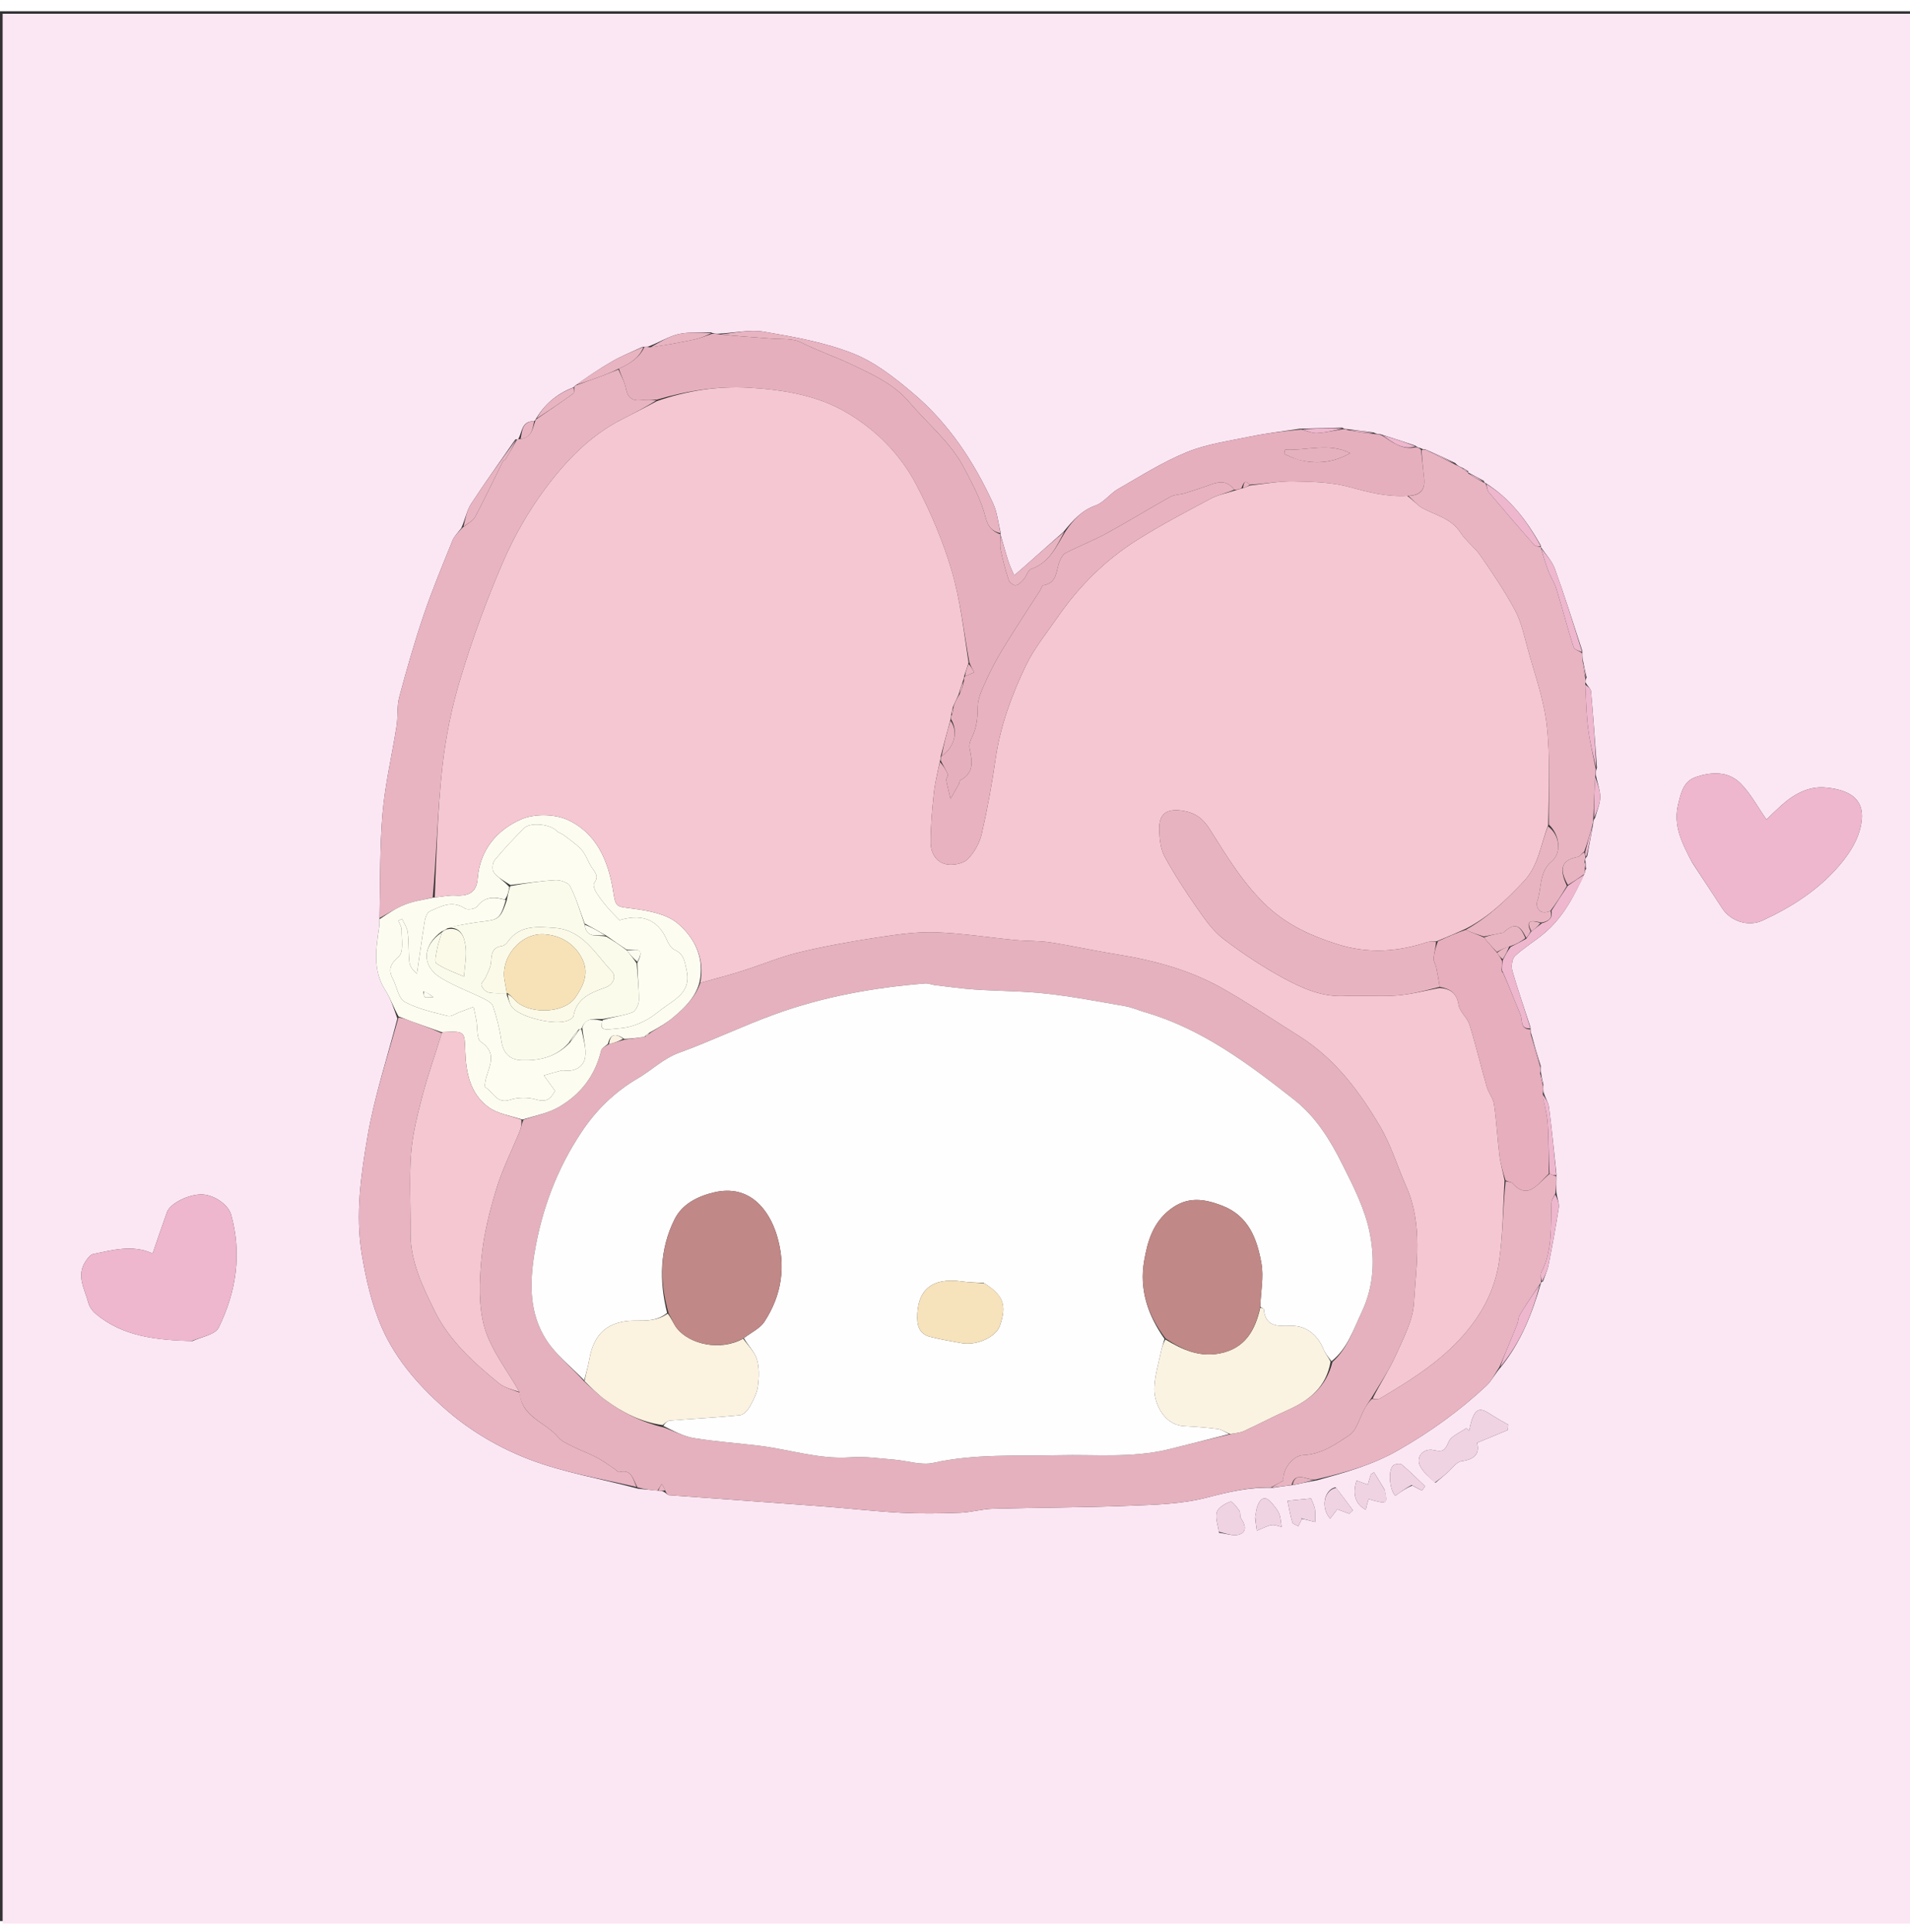 <?xml version="1.0" encoding="UTF-8"?>
<svg xmlns="http://www.w3.org/2000/svg" xmlns:xlink="http://www.w3.org/1999/xlink" width="85px" height="86px" viewBox="0 0 85 85" version="1.1">
<rect x="0" y="0" width="85" height="85" fill="#333333" stroke="none"/>
<g id="surface1">
<path style=" stroke:none;fill-rule:nonzero;fill:rgb(98.431%,90.588%,95.294%);fill-opacity:1;" d="M 45.449 85.113 C 30.301 85.113 15.207 85.113 0.117 85.113 C 0.117 56.781 0.117 28.449 0.117 0.113 C 28.449 0.113 56.781 0.113 85.117 0.113 C 85.117 28.449 85.117 56.781 85.117 85.113 C 71.914 85.113 58.711 85.113 45.449 85.113 M 65.328 20.461 C 65.254 20.414 65.18 20.367 65.035 20.301 C 64.949 20.262 64.859 20.223 64.754 20.105 C 64.332 19.902 63.91 19.699 63.414 19.496 C 63.363 19.496 63.312 19.496 63.215 19.445 C 63.152 19.43 63.086 19.418 62.977 19.332 C 62.492 19.168 62.004 19.004 61.434 18.828 C 61.348 18.824 61.262 18.82 61.121 18.746 C 60.754 18.699 60.383 18.652 59.941 18.598 C 59.887 18.598 59.836 18.598 59.727 18.531 C 59.129 18.547 58.535 18.566 57.84 18.582 C 57.113 18.695 56.379 18.777 55.66 18.926 C 54.707 19.125 53.715 19.258 52.824 19.621 C 51.754 20.055 50.762 20.688 49.754 21.266 C 49.398 21.469 49.133 21.859 48.766 21.992 C 48.137 22.215 47.754 22.648 47.328 23.172 C 46.746 23.688 46.164 24.203 45.582 24.719 C 45.434 24.852 45.285 24.98 45.133 25.109 C 45.043 24.895 44.941 24.688 44.871 24.469 C 44.746 24.078 44.641 23.68 44.523 23.285 C 44.523 23.285 44.527 23.285 44.527 23.188 C 44.422 22.77 44.383 22.316 44.207 21.93 C 43.344 20.047 42.215 18.332 40.617 16.988 C 39.809 16.305 38.93 15.613 37.957 15.23 C 36.711 14.738 35.352 14.496 34.02 14.266 C 33.387 14.152 32.703 14.316 31.953 14.352 C 31.859 14.352 31.77 14.355 31.633 14.293 C 31.148 14.312 30.648 14.266 30.188 14.371 C 29.746 14.477 29.344 14.738 28.84 14.926 C 28.789 14.93 28.734 14.934 28.602 14.934 C 28.156 15.145 27.699 15.324 27.273 15.566 C 26.691 15.898 26.137 16.277 25.562 16.688 C 25.562 16.688 25.555 16.742 25.473 16.758 C 24.777 17.035 24.23 17.488 23.828 18.18 C 23.828 18.18 23.82 18.238 23.734 18.242 C 23.207 18.262 23.246 18.711 23.066 19.043 C 23.066 19.043 23.012 19.055 22.934 19.059 C 22.277 20.012 21.602 20.949 20.969 21.918 C 20.773 22.219 20.707 22.598 20.531 23.004 C 20.398 23.184 20.219 23.352 20.137 23.555 C 19.691 24.656 19.234 25.754 18.852 26.879 C 18.445 28.078 18.098 29.293 17.77 30.516 C 17.656 30.93 17.715 31.387 17.648 31.816 C 17.445 33.117 17.133 34.406 17.023 35.715 C 16.891 37.258 16.926 38.812 16.887 40.469 C 16.883 40.562 16.891 40.66 16.875 40.754 C 16.738 41.711 16.57 42.668 17.148 43.57 C 17.379 43.93 17.516 44.348 17.684 44.832 C 17.234 46.574 16.664 48.297 16.359 50.062 C 16.062 51.793 15.809 53.566 16.102 55.328 C 16.289 56.441 16.547 57.578 17 58.605 C 17.652 60.086 18.77 61.32 19.984 62.355 C 21.016 63.234 22.266 63.957 23.535 64.445 C 25.07 65.035 26.73 65.309 28.41 65.758 C 28.695 65.785 28.977 65.816 29.344 65.848 C 29.426 65.855 29.512 65.859 29.625 65.949 C 29.672 65.98 29.715 66.039 29.762 66.043 C 31.996 66.207 34.23 66.363 36.461 66.531 C 37.676 66.621 38.887 66.762 40.102 66.828 C 40.973 66.875 41.852 66.859 42.723 66.828 C 43.219 66.809 43.707 66.66 44.199 66.648 C 46.211 66.594 48.227 66.598 50.234 66.516 C 51.398 66.473 52.594 66.441 53.707 66.152 C 54.656 65.906 55.574 65.68 56.648 65.715 C 56.926 65.672 57.199 65.633 57.566 65.59 C 57.883 65.523 58.199 65.453 58.609 65.383 C 59.855 65.039 61.078 64.703 62.23 64.043 C 63.656 63.223 64.965 62.285 66.152 61.172 C 66.395 60.945 66.539 60.621 66.809 60.324 C 67.676 59.238 68.184 57.98 68.574 56.609 C 68.574 56.609 68.582 56.555 68.664 56.531 C 68.75 56.289 68.863 56.055 68.914 55.805 C 69.082 54.953 69.238 54.102 69.371 53.242 C 69.398 53.055 69.301 52.852 69.262 52.555 C 69.262 52.32 69.258 52.086 69.266 51.746 C 69.156 50.75 69.062 49.758 68.934 48.766 C 68.906 48.566 68.77 48.375 68.688 48.098 C 68.684 48.012 68.676 47.926 68.684 47.75 C 68.645 47.59 68.605 47.426 68.566 47.188 C 68.566 47.137 68.562 47.086 68.566 46.941 C 68.422 46.469 68.277 45.992 68.129 45.449 C 68.121 45.402 68.113 45.359 68.109 45.219 C 67.84 44.387 67.547 43.559 67.305 42.715 C 67.25 42.516 67.285 42.176 67.418 42.051 C 67.816 41.676 68.301 41.395 68.719 41.039 C 69.559 40.336 70.051 39.391 70.527 38.348 C 70.531 38.297 70.531 38.246 70.594 38.156 C 70.578 38.055 70.562 37.953 70.551 37.781 C 70.551 37.734 70.551 37.688 70.633 37.609 C 70.719 37.156 70.805 36.703 70.898 36.168 C 70.902 36.086 70.902 36.004 70.988 35.891 C 71.07 35.586 71.211 35.285 71.215 34.98 C 71.219 34.676 71.09 34.367 71.016 33.977 C 71.016 33.891 71.016 33.809 71.07 33.664 C 70.984 32.527 70.906 31.395 70.805 30.262 C 70.793 30.145 70.641 30.039 70.555 29.855 C 70.555 29.809 70.555 29.762 70.609 29.648 C 70.551 29.398 70.492 29.152 70.43 28.82 C 70.422 28.734 70.414 28.652 70.418 28.473 C 70.016 27.254 69.637 26.031 69.199 24.824 C 69.074 24.473 68.793 24.176 68.578 23.859 C 68.578 23.859 68.582 23.855 68.57 23.777 C 67.953 22.688 67.223 21.695 66.098 20.992 C 66.098 20.992 66.043 20.984 66.035 20.902 C 65.805 20.781 65.57 20.656 65.34 20.531 C 65.34 20.531 65.34 20.535 65.328 20.461 M 58.02 67.113 C 58.191 67.156 58.359 67.195 58.531 67.238 C 58.527 67.043 58.551 66.844 58.516 66.656 C 58.477 66.465 58.379 66.281 58.344 66.191 C 57.992 66.227 57.711 66.254 57.297 66.293 C 57.363 66.605 57.418 66.938 57.512 67.258 C 57.535 67.332 57.688 67.371 57.777 67.426 C 57.832 67.32 57.887 67.211 57.938 67.105 C 57.938 67.105 57.938 67.105 58.02 67.113 M 75.305 37.887 C 75.75 38.566 76.199 39.25 76.648 39.934 C 77.02 40.504 77.805 40.762 78.438 40.469 C 79.723 39.875 80.914 39.117 81.84 38.035 C 82.227 37.586 82.59 37.047 82.754 36.488 C 83.121 35.254 82.547 34.672 81.258 34.551 C 80.48 34.473 79.816 34.855 79.246 35.371 C 79.012 35.582 78.789 35.805 78.613 35.973 C 78.207 35.391 77.902 34.809 77.457 34.363 C 76.902 33.809 76.148 33.848 75.453 34.09 C 74.922 34.277 74.812 34.773 74.688 35.277 C 74.445 36.234 74.848 37.016 75.305 37.887 M 8.562 59.188 C 8.965 58.996 9.578 58.902 9.73 58.59 C 10.512 57 10.773 55.309 10.285 53.559 C 10.16 53.109 9.527 52.68 9 52.66 C 8.422 52.637 7.574 53.051 7.434 53.441 C 7.219 54.035 7.02 54.633 6.805 55.254 C 6.812 55.25 6.77 55.277 6.742 55.266 C 5.871 54.891 5.004 55.137 4.148 55.312 C 4.016 55.336 3.895 55.508 3.809 55.637 C 3.379 56.273 3.773 56.875 3.93 57.477 C 3.977 57.656 4.105 57.844 4.254 57.969 C 5.469 58.992 6.953 59.137 8.562 59.188 M 63.883 65.492 C 64.051 65.348 64.223 65.203 64.391 65.062 C 64.609 64.875 64.809 64.562 65.047 64.531 C 65.641 64.449 65.859 64.191 65.734 63.715 C 66.219 63.516 66.66 63.328 67.105 63.145 C 67.109 63.066 67.117 62.988 67.121 62.91 C 66.844 62.746 66.559 62.594 66.293 62.418 C 65.883 62.145 65.684 62.191 65.516 62.648 C 65.453 62.82 65.422 63.004 65.379 63.18 C 65.336 63.141 65.297 63.102 65.254 63.062 C 64.984 63.258 64.586 63.402 64.469 63.668 C 64.316 64.02 64.234 64.141 63.824 64.043 C 63.34 63.926 62.988 64.348 63.199 64.75 C 63.344 65.027 63.594 65.246 63.883 65.492 M 54.25 67.719 C 54.559 67.75 54.91 67.887 55.168 67.789 C 55.512 67.66 55.406 67.336 55.223 67.066 C 55.164 66.98 55.215 66.82 55.156 66.738 C 55.043 66.578 54.832 66.305 54.758 66.332 C 54.523 66.418 54.227 66.586 54.156 66.789 C 54.07 67.031 54.195 67.344 54.25 67.719 M 61.621 65.805 C 61.465 65.547 61.309 65.285 61.148 65.027 C 61.102 65.055 61.055 65.082 61.008 65.113 C 60.961 65.266 60.918 65.418 60.871 65.574 C 60.676 65.504 60.523 65.449 60.371 65.395 C 60.172 65.996 60.32 66.449 60.781 66.695 C 60.801 66.617 60.812 66.543 60.832 66.473 C 60.855 66.387 60.883 66.305 60.906 66.219 C 61.742 66.457 61.758 66.449 61.621 65.805 M 62.852 65.617 C 62.996 65.691 63.137 65.766 63.277 65.84 C 63.328 65.777 63.375 65.711 63.422 65.648 C 63.078 65.324 62.742 64.984 62.379 64.68 C 62.309 64.621 62.07 64.652 61.996 64.727 C 61.742 64.977 61.867 65.879 62.098 66.07 C 62.34 65.895 62.562 65.73 62.852 65.617 M 55.855 67.062 C 55.883 67.262 55.91 67.465 55.934 67.625 C 56.207 67.516 56.391 67.41 56.586 67.375 C 56.727 67.352 56.883 67.426 57.035 67.457 C 57.004 67.262 57 67.059 56.93 66.879 C 56.863 66.707 56.73 66.555 56.609 66.406 C 56.34 66.078 56.117 66.117 55.961 66.523 C 55.91 66.664 55.891 66.816 55.855 67.062 M 59.434 65.691 C 58.914 65.812 58.77 66.617 59.195 67.086 C 59.305 66.941 59.414 66.805 59.516 66.672 C 59.719 66.75 59.879 66.812 60.043 66.871 C 60.098 66.82 60.152 66.77 60.207 66.715 C 59.969 66.395 59.734 66.07 59.434 65.691 Z M 59.434 65.691 "/>
<path style=" stroke:none;fill-rule:nonzero;fill:rgb(89.804%,69.412%,74.51%);fill-opacity:1;" d="M 56.551 65.703 C 55.574 65.68 54.656 65.906 53.707 66.152 C 52.594 66.441 51.398 66.473 50.234 66.516 C 48.227 66.598 46.211 66.594 44.199 66.648 C 43.707 66.66 43.219 66.809 42.723 66.828 C 41.852 66.859 40.973 66.875 40.102 66.828 C 38.887 66.762 37.676 66.621 36.461 66.531 C 34.23 66.363 31.996 66.207 29.762 66.043 C 29.715 66.039 29.672 65.98 29.613 65.867 C 29.551 65.703 29.5 65.625 29.449 65.547 C 29.387 65.648 29.324 65.746 29.258 65.848 C 28.977 65.816 28.695 65.785 28.367 65.699 C 28.16 65.324 28.113 64.875 27.559 65.016 C 27.5 65.027 27.41 64.918 27.336 64.867 C 27.078 64.699 26.836 64.512 26.566 64.371 C 26.223 64.191 25.852 64.062 25.504 63.887 C 25.273 63.77 25.004 63.66 24.844 63.469 C 24.289 62.793 23.191 62.574 23.113 61.449 C 22.566 60.48 21.859 59.598 21.566 58.594 C 21.285 57.629 21.332 56.531 21.426 55.512 C 21.52 54.469 21.781 53.434 22.086 52.426 C 22.355 51.535 22.785 50.691 23.137 49.824 C 23.199 49.672 23.215 49.5 23.297 49.332 C 23.855 49.145 24.414 49.035 24.875 48.766 C 25.844 48.203 26.488 47.367 26.75 46.258 C 26.777 46.141 26.949 46.059 27.102 45.969 C 27.348 45.91 27.551 45.836 27.801 45.766 C 28.129 45.727 28.402 45.684 28.715 45.641 C 28.812 45.574 28.879 45.508 28.98 45.441 C 29.344 45.215 29.684 45.016 29.977 44.766 C 30.469 44.348 30.938 43.902 31.164 43.246 C 31.84 43.055 32.473 42.891 33.098 42.691 C 33.918 42.43 34.723 42.086 35.559 41.887 C 36.707 41.609 37.879 41.402 39.047 41.223 C 39.898 41.094 40.762 40.965 41.617 40.992 C 42.801 41.031 43.98 41.223 45.164 41.336 C 45.688 41.387 46.219 41.363 46.738 41.441 C 47.738 41.598 48.73 41.82 49.73 41.98 C 51.379 42.246 52.98 42.68 54.434 43.508 C 55.605 44.176 56.73 44.926 57.871 45.648 C 59.426 46.641 60.5 48.078 61.41 49.621 C 61.906 50.457 62.188 51.418 62.586 52.312 C 63.328 53.992 63.031 55.758 62.926 57.48 C 62.879 58.258 62.473 59.027 62.145 59.762 C 61.844 60.438 61.426 61.066 61.023 61.734 C 60.898 61.91 60.801 62.066 60.715 62.223 C 60.5 62.617 60.383 63.148 60.055 63.371 C 59.441 63.777 58.812 64.227 58 64.262 C 57.492 64.285 57.047 64.973 57.121 65.395 C 56.918 65.504 56.734 65.602 56.551 65.703 M 26.023 61.008 C 26.32 61.27 26.602 61.555 26.922 61.793 C 27.691 62.363 28.535 62.793 29.543 63.031 C 29.988 63.195 30.422 63.43 30.883 63.504 C 31.84 63.66 32.816 63.727 33.781 63.844 C 35.137 64.008 36.453 64.461 37.852 64.359 C 38.488 64.312 39.141 64.41 39.781 64.461 C 40.371 64.508 40.988 64.727 41.535 64.605 C 43.387 64.195 45.258 64.309 47.117 64.266 C 48.734 64.227 50.355 64.395 51.953 64.016 C 52.871 63.793 53.789 63.555 54.797 63.324 C 54.98 63.281 55.18 63.27 55.352 63.191 C 56.016 62.887 56.664 62.539 57.336 62.242 C 58.281 61.816 59.023 61.227 59.297 60.117 C 59.973 59.512 60.227 58.68 60.602 57.891 C 61.152 56.727 61.188 55.516 60.953 54.352 C 60.742 53.301 60.227 52.293 59.738 51.32 C 59.199 50.242 58.57 49.211 57.582 48.434 C 55.547 46.836 53.488 45.285 50.945 44.547 C 50.652 44.461 50.371 44.332 50.07 44.281 C 48.906 44.078 47.738 43.852 46.562 43.723 C 45.52 43.605 44.465 43.613 43.418 43.543 C 42.816 43.504 42.219 43.418 41.621 43.348 C 41.469 43.332 41.32 43.258 41.176 43.27 C 38.879 43.453 36.625 43.859 34.461 44.648 C 33.027 45.168 31.648 45.836 30.219 46.355 C 29.508 46.617 29.004 47.133 28.387 47.492 C 27.348 48.098 26.516 48.922 25.879 49.883 C 24.789 51.52 24.105 53.328 23.781 55.301 C 23.559 56.68 23.566 57.977 24.316 59.141 C 24.75 59.816 25.43 60.34 26.023 61.008 Z M 26.023 61.008 "/>
<path style=" stroke:none;fill-rule:nonzero;fill:rgb(90.196%,68.627%,74.51%);fill-opacity:1;" d="M 63.023 19.402 C 63.086 19.418 63.152 19.43 63.238 19.516 C 63.297 19.98 63.328 20.379 63.375 20.773 C 63.438 21.301 63.207 21.562 62.625 21.566 C 61.703 21.621 60.891 21.406 60.055 21.176 C 59.262 20.957 58.398 20.938 57.562 20.922 C 56.918 20.91 56.27 21.039 55.621 21.07 C 55.418 20.875 55.367 20.902 55.246 21.234 C 55.117 21.277 55.023 21.309 54.926 21.293 C 54.551 20.793 54.125 20.977 53.695 21.133 C 53.379 21.246 53.059 21.352 52.734 21.449 C 52.52 21.512 52.27 21.508 52.078 21.613 C 51.129 22.141 50.203 22.711 49.25 23.234 C 48.66 23.555 48.031 23.801 47.434 24.105 C 47.312 24.168 47.219 24.328 47.16 24.469 C 46.988 24.875 47.07 25.449 46.426 25.551 C 46.363 25.562 46.332 25.707 46.281 25.789 C 46.105 26.059 45.93 26.324 45.758 26.594 C 45.367 27.203 44.973 27.809 44.602 28.426 C 44.355 28.84 44.121 29.262 43.926 29.699 C 43.746 30.102 43.516 30.531 43.512 30.949 C 43.508 31.438 43.473 31.875 43.254 32.309 C 43.18 32.457 43.117 32.648 43.148 32.801 C 43.262 33.359 43.375 33.895 42.73 34.23 C 42.695 34.25 42.703 34.34 42.676 34.391 C 42.555 34.613 42.43 34.832 42.301 35.051 C 42.238 34.777 42.16 34.508 42.113 34.23 C 42.098 34.145 42.207 34.031 42.18 33.961 C 42.098 33.758 41.973 33.574 41.863 33.344 C 41.863 33.254 41.867 33.203 41.906 33.145 C 42.488 32.754 42.652 32.047 42.324 31.508 C 42.324 31.418 42.328 31.367 42.363 31.309 C 42.414 31.191 42.43 31.082 42.441 30.926 C 42.52 30.719 42.594 30.559 42.711 30.387 C 42.805 30.195 42.855 30.008 42.902 29.785 C 42.902 29.695 42.906 29.645 42.949 29.594 C 43.113 29.535 43.234 29.48 43.352 29.422 C 43.281 29.289 43.207 29.156 43.137 28.973 C 42.883 27.566 42.734 26.184 42.344 24.871 C 41.961 23.574 41.418 22.305 40.793 21.102 C 40.082 19.73 38.992 18.629 37.656 17.848 C 36.336 17.078 34.832 16.844 33.32 16.754 C 31.934 16.676 30.578 16.887 29.227 17.289 C 28.977 17.273 28.754 17.285 28.535 17.309 C 28.145 17.352 27.938 17.207 27.859 16.805 C 27.805 16.508 27.641 16.23 27.543 15.906 C 28.043 15.684 28.457 15.422 28.68 14.938 C 28.734 14.934 28.789 14.93 28.914 14.957 C 29.625 14.863 30.27 14.746 30.906 14.609 C 31.172 14.551 31.422 14.445 31.68 14.359 C 31.77 14.355 31.859 14.352 32.031 14.383 C 32.855 14.465 33.598 14.512 34.34 14.57 C 34.777 14.605 35.273 14.551 35.641 14.734 C 36.387 15.109 37.18 15.379 37.918 15.73 C 38.82 16.16 39.785 16.59 40.48 17.414 C 41.305 18.387 42.324 19.199 42.918 20.352 C 43.281 21.051 43.672 21.766 43.859 22.523 C 43.973 22.969 44.168 23.148 44.527 23.285 C 44.527 23.285 44.523 23.285 44.523 23.336 C 44.523 23.582 44.492 23.777 44.531 23.961 C 44.629 24.414 44.742 24.867 44.887 25.305 C 44.922 25.418 45.113 25.566 45.203 25.551 C 45.34 25.531 45.465 25.387 45.566 25.27 C 45.688 25.129 45.746 24.875 45.887 24.824 C 46.711 24.539 47.016 23.812 47.41 23.16 C 47.754 22.648 48.137 22.215 48.766 21.992 C 49.133 21.859 49.398 21.469 49.754 21.266 C 50.762 20.688 51.754 20.055 52.824 19.621 C 53.715 19.258 54.707 19.125 55.66 18.926 C 56.379 18.777 57.113 18.695 57.914 18.613 C 58.199 18.691 58.414 18.789 58.621 18.773 C 59.012 18.75 59.398 18.66 59.785 18.598 C 59.836 18.598 59.887 18.598 59.992 18.641 C 60.418 18.727 60.797 18.77 61.176 18.816 C 61.262 18.82 61.348 18.824 61.484 18.871 C 61.992 19.199 62.426 19.547 63.023 19.402 M 57.789 19.961 C 58.59 20.172 59.355 20.09 60.086 19.668 C 59.125 19.18 58.152 19.57 57.188 19.508 C 57.176 19.574 57.164 19.641 57.152 19.707 C 57.332 19.789 57.516 19.871 57.789 19.961 Z M 57.789 19.961 "/>
<path style=" stroke:none;fill-rule:nonzero;fill:rgb(90.98%,70.588%,76.078%);fill-opacity:1;" d="M 27.523 15.945 C 27.641 16.23 27.805 16.508 27.859 16.805 C 27.938 17.207 28.145 17.352 28.535 17.309 C 28.754 17.285 28.977 17.273 29.203 17.32 C 28.699 17.645 28.191 17.898 27.684 18.16 C 26.258 18.883 25.18 20.016 24.258 21.258 C 23.512 22.258 22.879 23.375 22.383 24.52 C 21.66 26.191 21.031 27.914 20.504 29.656 C 20.109 30.953 19.832 32.301 19.684 33.645 C 19.473 35.566 19.426 37.508 19.258 39.445 C 18.812 39.551 18.398 39.609 18.023 39.758 C 17.629 39.914 17.266 40.156 16.887 40.363 C 16.926 38.812 16.891 37.258 17.023 35.715 C 17.133 34.406 17.445 33.117 17.648 31.816 C 17.715 31.387 17.656 30.93 17.77 30.516 C 18.098 29.293 18.445 28.078 18.852 26.879 C 19.234 25.754 19.691 24.656 20.137 23.555 C 20.219 23.352 20.398 23.184 20.598 22.969 C 20.832 22.789 21.055 22.676 21.148 22.5 C 21.578 21.688 21.969 20.855 22.379 20.035 C 22.402 19.988 22.48 19.973 22.508 19.926 C 22.68 19.637 22.844 19.348 23.012 19.055 C 23.012 19.055 23.066 19.043 23.137 19.043 C 23.688 18.977 23.695 18.562 23.82 18.238 C 23.82 18.238 23.828 18.18 23.875 18.152 C 24.457 17.754 24.992 17.391 25.516 17.012 C 25.566 16.973 25.543 16.836 25.555 16.742 C 25.555 16.742 25.562 16.688 25.609 16.66 C 25.992 16.516 26.328 16.402 26.66 16.281 C 26.949 16.172 27.234 16.059 27.523 15.945 Z M 27.523 15.945 "/>
<path style=" stroke:none;fill-rule:nonzero;fill:rgb(90.98%,70.588%,76.078%);fill-opacity:1;" d="M 23.133 61.484 C 23.191 62.574 24.289 62.793 24.844 63.469 C 25.004 63.66 25.273 63.77 25.504 63.887 C 25.852 64.062 26.223 64.191 26.566 64.371 C 26.836 64.512 27.078 64.699 27.336 64.867 C 27.41 64.918 27.5 65.027 27.559 65.016 C 28.113 64.875 28.16 65.324 28.328 65.68 C 26.73 65.309 25.07 65.035 23.535 64.445 C 22.266 63.957 21.016 63.234 19.984 62.355 C 18.77 61.32 17.652 60.086 17 58.605 C 16.547 57.578 16.289 56.441 16.102 55.328 C 15.809 53.566 16.062 51.793 16.359 50.062 C 16.664 48.297 17.234 46.574 17.734 44.785 C 17.938 44.805 18.09 44.875 18.246 44.934 C 18.715 45.105 19.184 45.27 19.656 45.484 C 19.367 46.441 19.043 47.344 18.801 48.266 C 18.578 49.113 18.359 49.977 18.293 50.848 C 18.207 52.016 18.281 53.195 18.27 54.367 C 18.258 55.645 18.816 56.77 19.348 57.855 C 19.988 59.152 21.078 60.148 22.203 61.062 C 22.457 61.27 22.82 61.348 23.133 61.484 Z M 23.133 61.484 "/>
<path style=" stroke:none;fill-rule:nonzero;fill:rgb(90.98%,70.588%,76.078%);fill-opacity:1;" d="M 62.676 21.566 C 63.207 21.562 63.438 21.301 63.375 20.773 C 63.328 20.379 63.297 19.98 63.262 19.539 C 63.312 19.496 63.363 19.496 63.473 19.527 C 63.949 19.77 64.359 19.977 64.773 20.184 C 64.859 20.223 64.949 20.262 65.078 20.344 C 65.191 20.438 65.266 20.484 65.34 20.535 C 65.34 20.535 65.34 20.531 65.344 20.574 C 65.582 20.738 65.812 20.863 66.043 20.984 C 66.043 20.984 66.098 20.992 66.121 21.039 C 66.184 21.195 66.188 21.328 66.254 21.406 C 66.914 22.191 67.586 22.973 68.262 23.742 C 68.328 23.816 68.473 23.82 68.582 23.855 C 68.582 23.855 68.578 23.859 68.578 23.906 C 68.691 24.281 68.793 24.617 68.918 24.941 C 69.02 25.203 69.184 25.445 69.266 25.711 C 69.527 26.57 69.754 27.441 70.027 28.297 C 70.066 28.414 70.277 28.477 70.406 28.566 C 70.414 28.652 70.422 28.734 70.43 28.91 C 70.469 29.238 70.512 29.477 70.555 29.715 C 70.555 29.762 70.555 29.809 70.551 29.941 C 70.586 30.66 70.598 31.293 70.676 31.922 C 70.754 32.527 70.898 33.125 71.016 33.727 C 71.016 33.809 71.016 33.891 70.996 34.059 C 70.953 34.738 70.93 35.328 70.906 35.922 C 70.902 36.004 70.902 36.086 70.863 36.234 C 70.734 36.668 70.641 37.031 70.504 37.402 C 70.383 37.488 70.312 37.617 70.223 37.637 C 69.367 37.793 69.445 38.297 69.73 38.93 C 69.496 39.324 69.27 39.68 69 40.039 C 68.484 40.27 68.336 39.832 68.41 39.617 C 68.617 39.027 68.484 38.316 69.051 37.84 C 69.508 37.457 69.418 36.664 68.93 36.199 C 68.914 34.695 69 33.227 68.836 31.785 C 68.707 30.621 68.289 29.488 67.98 28.344 C 67.824 27.777 67.699 27.184 67.43 26.676 C 66.977 25.828 66.434 25.027 65.887 24.234 C 65.633 23.863 65.238 23.578 64.992 23.199 C 64.59 22.578 63.91 22.438 63.324 22.129 C 63.078 21.996 62.891 21.758 62.676 21.566 Z M 62.676 21.566 "/>
<path style=" stroke:none;fill-rule:nonzero;fill:rgb(93.333%,71.765%,80.784%);fill-opacity:1;" d="M 75.285 37.848 C 74.848 37.016 74.445 36.234 74.688 35.277 C 74.812 34.773 74.922 34.277 75.453 34.09 C 76.148 33.848 76.902 33.809 77.457 34.363 C 77.902 34.809 78.207 35.391 78.613 35.973 C 78.789 35.805 79.012 35.582 79.246 35.371 C 79.816 34.855 80.48 34.473 81.258 34.551 C 82.547 34.672 83.121 35.254 82.754 36.488 C 82.59 37.047 82.227 37.586 81.84 38.035 C 80.914 39.117 79.723 39.875 78.438 40.469 C 77.805 40.762 77.02 40.504 76.648 39.934 C 76.199 39.25 75.75 38.566 75.285 37.848 Z M 75.285 37.848 "/>
<path style=" stroke:none;fill-rule:nonzero;fill:rgb(90.98%,70.588%,76.078%);fill-opacity:1;" d="M 56.598 65.707 C 56.734 65.602 56.918 65.504 57.121 65.395 C 57.047 64.973 57.492 64.285 58 64.262 C 58.812 64.227 59.441 63.777 60.055 63.371 C 60.383 63.148 60.5 62.617 60.715 62.223 C 60.801 62.066 60.898 61.91 61.051 61.762 C 61.219 61.762 61.344 61.785 61.426 61.734 C 62.656 61 63.871 60.25 64.871 59.203 C 65.844 58.188 66.52 57.004 66.715 55.625 C 66.883 54.453 66.883 53.262 67.004 52.078 C 67.133 52.105 67.258 52.105 67.309 52.164 C 67.555 52.449 67.863 52.605 68.199 52.406 C 68.477 52.242 68.688 51.961 68.961 51.746 C 69.078 51.793 69.168 51.82 69.254 51.852 C 69.258 52.086 69.262 52.32 69.219 52.617 C 69.129 52.793 69.051 52.91 69.047 53.027 C 69.004 54.066 69.105 55.125 68.605 56.105 C 68.543 56.227 68.586 56.402 68.582 56.555 C 68.582 56.555 68.574 56.609 68.531 56.648 C 68.199 57.133 67.906 57.574 67.633 58.027 C 67.566 58.137 67.578 58.285 67.531 58.406 C 67.375 58.805 67.207 59.199 67.043 59.598 C 66.941 59.848 66.836 60.094 66.73 60.34 C 66.539 60.621 66.395 60.945 66.152 61.172 C 64.965 62.285 63.656 63.223 62.23 64.043 C 61.078 64.703 59.855 65.039 58.531 65.352 C 58.113 65.363 57.648 64.961 57.477 65.594 C 57.199 65.633 56.926 65.672 56.598 65.707 Z M 56.598 65.707 "/>
<path style=" stroke:none;fill-rule:nonzero;fill:rgb(99.216%,98.824%,94.51%);fill-opacity:1;" d="M 19.652 45.438 C 19.184 45.27 18.715 45.105 18.246 44.934 C 18.09 44.875 17.938 44.805 17.738 44.742 C 17.516 44.348 17.379 43.93 17.148 43.57 C 16.57 42.668 16.738 41.711 16.875 40.754 C 16.891 40.66 16.883 40.562 16.887 40.414 C 17.266 40.156 17.629 39.914 18.023 39.758 C 18.398 39.609 18.812 39.551 19.297 39.445 C 19.676 39.41 19.965 39.34 20.25 39.355 C 20.871 39.395 21.207 39.207 21.254 38.617 C 21.355 37.32 22.113 36.438 23.203 35.961 C 23.781 35.711 24.664 35.723 25.242 35.98 C 26.531 36.559 27.062 37.785 27.281 39.121 C 27.406 39.91 27.391 39.836 28.207 39.945 C 28.883 40.035 29.668 40.184 30.156 40.594 C 30.918 41.238 31.379 42.16 31.121 43.25 C 30.938 43.902 30.469 44.348 29.977 44.766 C 29.684 45.016 29.344 45.215 28.941 45.438 C 28.801 45.508 28.738 45.574 28.68 45.645 C 28.402 45.684 28.129 45.727 27.777 45.738 C 27.348 45.438 27.148 45.562 27.055 45.957 C 26.949 46.059 26.777 46.141 26.75 46.258 C 26.488 47.367 25.844 48.203 24.875 48.766 C 24.414 49.035 23.855 49.145 23.25 49.328 C 22.684 49.152 22.148 49.066 21.754 48.785 C 20.93 48.195 20.742 47.262 20.707 46.316 C 20.676 45.395 20.695 45.395 19.77 45.43 C 19.73 45.43 19.691 45.434 19.652 45.438 M 22.668 38.98 C 22.629 39.18 22.59 39.375 22.469 39.539 C 21.996 39.398 21.574 39.395 21.23 39.848 C 21.148 39.953 20.812 40.008 20.695 39.934 C 20.125 39.551 19.625 39.836 19.125 40.059 C 19.012 40.109 18.934 40.316 18.906 40.465 C 18.777 41.254 18.672 42.047 18.555 42.836 C 18.359 42.676 18.238 42.5 18.219 42.312 C 18.172 41.879 18.199 41.434 18.145 41 C 18.121 40.793 17.98 40.598 17.895 40.395 C 17.84 40.422 17.781 40.449 17.727 40.477 C 17.781 40.613 17.875 40.75 17.875 40.883 C 17.867 41.289 17.973 41.859 17.754 42.059 C 17.387 42.395 17.254 42.629 17.48 43.062 C 17.664 43.41 17.73 43.938 18.012 44.09 C 18.594 44.406 19.277 44.551 19.934 44.719 C 20.078 44.758 20.273 44.613 20.441 44.551 C 20.652 44.473 20.863 44.391 21.074 44.312 C 21.117 44.512 21.164 44.707 21.199 44.91 C 21.262 45.238 21.203 45.734 21.398 45.867 C 22.137 46.363 21.785 46.918 21.629 47.488 C 21.594 47.625 21.551 47.867 21.602 47.895 C 21.953 48.094 22.094 48.645 22.699 48.449 C 23.055 48.332 23.508 48.332 23.871 48.438 C 24.391 48.594 24.547 48.316 24.699 48.051 C 24.508 47.785 24.355 47.574 24.203 47.363 C 24.461 47.289 24.719 47.215 24.977 47.148 C 25.031 47.133 25.09 47.141 25.148 47.148 C 25.598 47.195 25.969 46.961 26.035 46.586 C 26.109 46.18 25.957 45.738 25.914 45.227 C 26.074 44.75 26.48 44.867 26.82 44.934 C 26.672 45.273 26.852 45.34 27.137 45.309 C 27.441 45.273 27.754 45.266 28.047 45.188 C 28.324 45.113 28.598 44.992 28.848 44.848 C 29.121 44.688 29.359 44.469 29.621 44.289 C 30.188 43.898 30.754 43.555 30.555 42.676 C 30.469 42.277 30.434 41.957 30.016 41.77 C 29.871 41.703 29.754 41.508 29.684 41.348 C 29.238 40.301 28.422 40.199 27.57 40.453 C 27.395 40.27 27.203 40.086 27.031 39.883 C 26.848 39.668 26.672 39.441 26.523 39.199 C 26.453 39.086 26.383 38.875 26.441 38.801 C 26.672 38.504 26.477 38.32 26.328 38.098 C 26.164 37.848 26.074 37.543 25.883 37.324 C 25.652 37.066 25.352 36.871 25.074 36.656 C 24.98 36.586 24.844 36.559 24.766 36.477 C 24.5 36.184 23.605 36.078 23.328 36.355 C 22.871 36.812 22.422 37.285 22.012 37.785 C 21.914 37.906 21.887 38.219 21.977 38.328 C 22.152 38.555 22.43 38.707 22.668 38.98 Z M 22.668 38.98 "/>
<path style=" stroke:none;fill-rule:nonzero;fill:rgb(93.333%,71.765%,80.784%);fill-opacity:1;" d="M 8.512 59.191 C 6.953 59.137 5.469 58.992 4.254 57.969 C 4.105 57.844 3.977 57.656 3.93 57.477 C 3.773 56.875 3.379 56.273 3.809 55.637 C 3.895 55.508 4.016 55.336 4.148 55.312 C 5.004 55.137 5.871 54.891 6.742 55.266 C 6.77 55.277 6.812 55.25 6.805 55.254 C 7.02 54.633 7.219 54.035 7.434 53.441 C 7.574 53.051 8.422 52.637 9 52.66 C 9.527 52.68 10.16 53.109 10.285 53.559 C 10.773 55.309 10.512 57 9.73 58.59 C 9.578 58.902 8.965 58.996 8.512 59.191 Z M 8.512 59.191 "/>
<path style=" stroke:none;fill-rule:nonzero;fill:rgb(90.588%,68.235%,74.118%);fill-opacity:1;" d="M 68.93 51.734 C 68.688 51.961 68.477 52.242 68.199 52.406 C 67.863 52.605 67.555 52.449 67.309 52.164 C 67.258 52.105 67.133 52.105 67 52.035 C 66.879 51.637 66.773 51.293 66.73 50.941 C 66.637 50.18 66.598 49.41 66.488 48.652 C 66.449 48.383 66.242 48.141 66.164 47.871 C 65.898 46.949 65.68 46.016 65.395 45.102 C 65.297 44.789 64.961 44.535 64.91 44.227 C 64.828 43.695 64.543 43.512 64.07 43.422 C 64.016 43.098 63.973 42.82 63.914 42.547 C 63.883 42.414 63.785 42.281 63.797 42.156 C 63.82 41.906 63.898 41.66 63.988 41.395 C 64.426 41.195 64.824 41.02 65.23 40.883 C 65.504 41.012 65.77 41.094 66.039 41.223 C 66.234 41.465 66.422 41.668 66.625 41.902 C 66.707 42.027 66.777 42.121 66.844 42.258 C 66.844 42.426 66.844 42.551 66.824 42.684 C 66.82 42.723 66.832 42.754 66.887 42.793 C 67.172 43.418 67.402 44.039 67.664 44.648 C 67.77 44.891 67.629 45.312 68.109 45.312 C 68.113 45.359 68.121 45.402 68.125 45.535 C 68.27 46.09 68.414 46.562 68.559 47.035 C 68.562 47.086 68.566 47.137 68.539 47.254 C 68.562 47.496 68.617 47.668 68.672 47.84 C 68.676 47.926 68.684 48.012 68.66 48.168 C 68.715 48.66 68.852 49.078 68.879 49.5 C 68.93 50.242 68.914 50.988 68.93 51.734 Z M 68.93 51.734 "/>
<path style=" stroke:none;fill-rule:nonzero;fill:rgb(90.98%,70.588%,76.078%);fill-opacity:1;" d="M 44.527 23.234 C 44.168 23.148 43.973 22.969 43.859 22.523 C 43.672 21.766 43.281 21.051 42.918 20.352 C 42.324 19.199 41.305 18.387 40.48 17.414 C 39.785 16.59 38.82 16.16 37.918 15.73 C 37.18 15.379 36.387 15.109 35.641 14.734 C 35.273 14.551 34.777 14.605 34.34 14.57 C 33.598 14.512 32.855 14.465 32.078 14.383 C 32.703 14.316 33.387 14.152 34.02 14.266 C 35.352 14.496 36.711 14.738 37.957 15.23 C 38.93 15.613 39.809 16.305 40.617 16.988 C 42.215 18.332 43.344 20.047 44.207 21.93 C 44.383 22.316 44.422 22.77 44.527 23.234 Z M 44.527 23.234 "/>
<path style=" stroke:none;fill-rule:nonzero;fill:rgb(94.118%,82.745%,89.02%);fill-opacity:1;" d="M 63.84 65.488 C 63.594 65.246 63.344 65.027 63.199 64.75 C 62.988 64.348 63.34 63.926 63.824 64.043 C 64.234 64.141 64.316 64.02 64.469 63.668 C 64.586 63.402 64.984 63.258 65.254 63.062 C 65.297 63.102 65.336 63.141 65.379 63.18 C 65.422 63.004 65.453 62.82 65.516 62.648 C 65.684 62.191 65.883 62.145 66.293 62.418 C 66.559 62.594 66.844 62.746 67.121 62.91 C 67.117 62.988 67.109 63.066 67.105 63.145 C 66.66 63.328 66.219 63.516 65.734 63.715 C 65.859 64.191 65.641 64.449 65.047 64.531 C 64.809 64.562 64.609 64.875 64.391 65.062 C 64.223 65.203 64.051 65.348 63.84 65.488 Z M 63.84 65.488 "/>
<path style=" stroke:none;fill-rule:nonzero;fill:rgb(93.333%,71.765%,80.784%);fill-opacity:1;" d="M 68.109 45.266 C 67.629 45.312 67.77 44.891 67.664 44.648 C 67.402 44.039 67.172 43.418 66.883 42.766 C 66.844 42.73 66.844 42.672 66.844 42.672 C 66.844 42.551 66.844 42.426 66.875 42.238 C 67 41.992 67.094 41.816 67.23 41.641 C 67.477 41.523 67.68 41.41 67.918 41.281 C 68.008 41.16 68.062 41.055 68.156 40.949 C 68.32 40.832 68.449 40.719 68.617 40.59 C 68.938 40.504 69.105 40.352 69.043 40.035 C 69.27 39.68 69.496 39.324 69.77 38.922 C 70.043 38.727 70.277 38.574 70.508 38.426 C 70.051 39.391 69.559 40.336 68.719 41.039 C 68.301 41.395 67.816 41.676 67.418 42.051 C 67.285 42.176 67.25 42.516 67.305 42.715 C 67.547 43.559 67.84 44.387 68.109 45.266 Z M 68.109 45.266 "/>
<path style=" stroke:none;fill-rule:nonzero;fill:rgb(93.333%,71.765%,80.784%);fill-opacity:1;" d="M 70.41 28.52 C 70.277 28.477 70.066 28.414 70.027 28.297 C 69.754 27.441 69.527 26.57 69.266 25.711 C 69.184 25.445 69.02 25.203 68.918 24.941 C 68.793 24.617 68.691 24.281 68.582 23.906 C 68.793 24.176 69.074 24.473 69.199 24.824 C 69.637 26.031 70.016 27.254 70.41 28.52 Z M 70.41 28.52 "/>
<path style=" stroke:none;fill-rule:nonzero;fill:rgb(90.98%,70.588%,76.078%);fill-opacity:1;" d="M 47.367 23.164 C 47.016 23.812 46.711 24.539 45.887 24.824 C 45.746 24.875 45.688 25.129 45.566 25.27 C 45.465 25.387 45.34 25.531 45.203 25.551 C 45.113 25.566 44.922 25.418 44.887 25.305 C 44.742 24.867 44.629 24.414 44.531 23.961 C 44.492 23.777 44.523 23.582 44.527 23.336 C 44.641 23.68 44.746 24.078 44.871 24.469 C 44.941 24.688 45.043 24.895 45.133 25.109 C 45.285 24.98 45.434 24.852 45.582 24.719 C 46.164 24.203 46.746 23.688 47.367 23.164 Z M 47.367 23.164 "/>
<path style=" stroke:none;fill-rule:nonzero;fill:rgb(94.118%,82.745%,89.02%);fill-opacity:1;" d="M 54.242 67.672 C 54.195 67.344 54.07 67.031 54.156 66.789 C 54.227 66.586 54.523 66.418 54.758 66.332 C 54.832 66.305 55.043 66.578 55.156 66.738 C 55.215 66.82 55.164 66.98 55.223 67.066 C 55.406 67.336 55.512 67.66 55.168 67.789 C 54.91 67.887 54.559 67.75 54.242 67.672 Z M 54.242 67.672 "/>
<path style=" stroke:none;fill-rule:nonzero;fill:rgb(90.98%,70.588%,76.078%);fill-opacity:1;" d="M 22.973 19.059 C 22.844 19.348 22.68 19.637 22.508 19.926 C 22.48 19.973 22.402 19.988 22.379 20.035 C 21.969 20.855 21.578 21.688 21.148 22.5 C 21.055 22.676 20.832 22.789 20.625 22.938 C 20.707 22.598 20.773 22.219 20.969 21.918 C 21.602 20.949 22.277 20.012 22.973 19.059 Z M 22.973 19.059 "/>
<path style=" stroke:none;fill-rule:nonzero;fill:rgb(94.118%,82.745%,89.02%);fill-opacity:1;" d="M 61.641 65.844 C 61.758 66.449 61.742 66.457 60.906 66.219 C 60.883 66.305 60.855 66.387 60.832 66.473 C 60.812 66.543 60.801 66.617 60.781 66.695 C 60.32 66.449 60.172 65.996 60.371 65.395 C 60.523 65.449 60.676 65.504 60.871 65.574 C 60.918 65.418 60.961 65.266 61.008 65.113 C 61.055 65.082 61.102 65.055 61.148 65.027 C 61.309 65.285 61.465 65.547 61.641 65.844 Z M 61.641 65.844 "/>
<path style=" stroke:none;fill-rule:nonzero;fill:rgb(94.118%,82.745%,89.02%);fill-opacity:1;" d="M 62.82 65.594 C 62.562 65.73 62.34 65.895 62.098 66.07 C 61.867 65.879 61.742 64.977 61.996 64.727 C 62.07 64.652 62.309 64.621 62.379 64.68 C 62.742 64.984 63.078 65.324 63.422 65.648 C 63.375 65.711 63.328 65.777 63.277 65.84 C 63.137 65.766 62.996 65.691 62.82 65.594 Z M 62.82 65.594 "/>
<path style=" stroke:none;fill-rule:nonzero;fill:rgb(94.118%,82.745%,89.02%);fill-opacity:1;" d="M 57.938 67.105 C 57.887 67.211 57.832 67.32 57.777 67.426 C 57.688 67.371 57.535 67.332 57.512 67.258 C 57.418 66.938 57.363 66.605 57.297 66.293 C 57.711 66.254 57.992 66.227 58.344 66.191 C 58.379 66.281 58.477 66.465 58.516 66.656 C 58.551 66.844 58.527 67.043 58.531 67.238 C 58.359 67.195 58.191 67.156 57.973 67.094 C 57.918 67.07 57.91 67.062 57.898 67.059 C 57.914 67.074 57.926 67.09 57.938 67.105 Z M 57.938 67.105 "/>
<path style=" stroke:none;fill-rule:nonzero;fill:rgb(94.118%,82.745%,89.02%);fill-opacity:1;" d="M 55.859 67.016 C 55.891 66.816 55.91 66.664 55.961 66.523 C 56.117 66.117 56.34 66.078 56.609 66.406 C 56.73 66.555 56.863 66.707 56.93 66.879 C 57 67.059 57.004 67.262 57.035 67.457 C 56.883 67.426 56.727 67.352 56.586 67.375 C 56.391 67.41 56.207 67.516 55.934 67.625 C 55.91 67.465 55.883 67.262 55.859 67.016 Z M 55.859 67.016 "/>
<path style=" stroke:none;fill-rule:nonzero;fill:rgb(93.333%,71.765%,80.784%);fill-opacity:1;" d="M 68.574 23.816 C 68.473 23.82 68.328 23.816 68.262 23.742 C 67.586 22.973 66.914 22.191 66.254 21.406 C 66.188 21.328 66.184 21.195 66.148 21.043 C 67.223 21.695 67.953 22.688 68.574 23.816 Z M 68.574 23.816 "/>
<path style=" stroke:none;fill-rule:nonzero;fill:rgb(93.333%,71.765%,80.784%);fill-opacity:1;" d="M 71.043 33.695 C 70.898 33.125 70.754 32.527 70.676 31.922 C 70.598 31.293 70.586 30.66 70.551 29.977 C 70.641 30.039 70.793 30.145 70.805 30.262 C 70.906 31.395 70.984 32.527 71.043 33.695 Z M 71.043 33.695 "/>
<path style=" stroke:none;fill-rule:nonzero;fill:rgb(93.333%,71.765%,80.784%);fill-opacity:1;" d="M 66.77 60.332 C 66.836 60.094 66.941 59.848 67.043 59.598 C 67.207 59.199 67.375 58.805 67.531 58.406 C 67.578 58.285 67.566 58.137 67.633 58.027 C 67.906 57.574 68.199 57.133 68.527 56.676 C 68.184 57.98 67.676 59.238 66.77 60.332 Z M 66.77 60.332 "/>
<path style=" stroke:none;fill-rule:nonzero;fill:rgb(90.98%,70.588%,76.078%);fill-opacity:1;" d="M 27.543 15.906 C 27.234 16.059 26.949 16.172 26.66 16.281 C 26.328 16.402 25.992 16.516 25.617 16.633 C 26.137 16.277 26.691 15.898 27.273 15.566 C 27.699 15.324 28.156 15.145 28.641 14.934 C 28.457 15.422 28.043 15.684 27.543 15.906 Z M 27.543 15.906 "/>
<path style=" stroke:none;fill-rule:nonzero;fill:rgb(94.118%,82.745%,89.02%);fill-opacity:1;" d="M 59.465 65.719 C 59.734 66.07 59.969 66.395 60.207 66.715 C 60.152 66.77 60.098 66.82 60.043 66.871 C 59.879 66.812 59.719 66.75 59.516 66.672 C 59.414 66.805 59.305 66.941 59.195 67.086 C 58.77 66.617 58.914 65.812 59.465 65.719 Z M 59.465 65.719 "/>
<path style=" stroke:none;fill-rule:nonzero;fill:rgb(93.333%,71.765%,80.784%);fill-opacity:1;" d="M 68.621 56.543 C 68.586 56.402 68.543 56.227 68.605 56.105 C 69.105 55.125 69.004 54.066 69.047 53.027 C 69.051 52.91 69.129 52.793 69.215 52.664 C 69.301 52.852 69.398 53.055 69.371 53.242 C 69.238 54.102 69.082 54.953 68.914 55.805 C 68.863 56.055 68.75 56.289 68.621 56.543 Z M 68.621 56.543 "/>
<path style=" stroke:none;fill-rule:nonzero;fill:rgb(90.98%,70.588%,76.078%);fill-opacity:1;" d="M 70.52 38.387 C 70.277 38.574 70.043 38.727 69.773 38.883 C 69.445 38.297 69.367 37.793 70.223 37.637 C 70.312 37.617 70.383 37.488 70.504 37.441 C 70.547 37.531 70.551 37.586 70.555 37.637 C 70.551 37.688 70.551 37.734 70.52 37.84 C 70.504 37.996 70.52 38.094 70.535 38.195 C 70.531 38.246 70.531 38.297 70.52 38.387 Z M 70.52 38.387 "/>
<path style=" stroke:none;fill-rule:nonzero;fill:rgb(93.333%,71.765%,80.784%);fill-opacity:1;" d="M 68.961 51.746 C 68.914 50.988 68.93 50.242 68.879 49.5 C 68.852 49.078 68.715 48.66 68.656 48.211 C 68.77 48.375 68.906 48.566 68.934 48.766 C 69.062 49.758 69.156 50.75 69.262 51.797 C 69.168 51.82 69.078 51.793 68.961 51.746 Z M 68.961 51.746 "/>
<path style=" stroke:none;fill-rule:nonzero;fill:rgb(90.98%,70.588%,76.078%);fill-opacity:1;" d="M 31.656 14.324 C 31.422 14.445 31.172 14.551 30.906 14.609 C 30.27 14.746 29.625 14.863 28.953 14.957 C 29.344 14.738 29.746 14.477 30.188 14.371 C 30.648 14.266 31.148 14.312 31.656 14.324 Z M 31.656 14.324 "/>
<path style=" stroke:none;fill-rule:nonzero;fill:rgb(90.98%,70.588%,76.078%);fill-opacity:1;" d="M 25.516 16.75 C 25.543 16.836 25.566 16.973 25.516 17.012 C 24.992 17.391 24.457 17.754 23.883 18.125 C 24.23 17.488 24.777 17.035 25.516 16.75 Z M 25.516 16.75 "/>
<path style=" stroke:none;fill-rule:nonzero;fill:rgb(93.333%,71.765%,80.784%);fill-opacity:1;" d="M 70.945 35.906 C 70.93 35.328 70.953 34.738 70.996 34.102 C 71.09 34.367 71.219 34.676 71.215 34.98 C 71.211 35.285 71.07 35.586 70.945 35.906 Z M 70.945 35.906 "/>
<path style=" stroke:none;fill-rule:nonzero;fill:rgb(93.333%,71.765%,80.784%);fill-opacity:1;" d="M 59.758 18.562 C 59.398 18.66 59.012 18.75 58.621 18.773 C 58.414 18.789 58.199 18.691 57.965 18.613 C 58.535 18.566 59.129 18.547 59.758 18.562 Z M 59.758 18.562 "/>
<path style=" stroke:none;fill-rule:nonzero;fill:rgb(93.333%,71.765%,80.784%);fill-opacity:1;" d="M 63 19.367 C 62.426 19.547 61.992 19.199 61.527 18.875 C 62.004 19.004 62.492 19.168 63 19.367 Z M 63 19.367 "/>
<path style=" stroke:none;fill-rule:nonzero;fill:rgb(93.333%,71.765%,80.784%);fill-opacity:1;" d="M 64.762 20.145 C 64.359 19.977 63.949 19.77 63.512 19.531 C 63.91 19.699 64.332 19.902 64.762 20.145 Z M 64.762 20.145 "/>
<path style=" stroke:none;fill-rule:nonzero;fill:rgb(93.333%,71.765%,80.784%);fill-opacity:1;" d="M 68.562 46.988 C 68.414 46.562 68.27 46.09 68.129 45.57 C 68.277 45.992 68.422 46.469 68.562 46.988 Z M 68.562 46.988 "/>
<path style=" stroke:none;fill-rule:nonzero;fill:rgb(90.98%,70.588%,76.078%);fill-opacity:1;" d="M 23.777 18.238 C 23.695 18.562 23.688 18.977 23.164 19.039 C 23.246 18.711 23.207 18.262 23.777 18.238 Z M 23.777 18.238 "/>
<path style=" stroke:none;fill-rule:nonzero;fill:rgb(93.333%,71.765%,80.784%);fill-opacity:1;" d="M 70.594 37.625 C 70.551 37.586 70.547 37.531 70.543 37.438 C 70.641 37.031 70.734 36.668 70.859 36.277 C 70.805 36.703 70.719 37.156 70.594 37.625 Z M 70.594 37.625 "/>
<path style=" stroke:none;fill-rule:nonzero;fill:rgb(93.333%,71.765%,80.784%);fill-opacity:1;" d="M 61.148 18.781 C 60.797 18.77 60.418 18.727 60.027 18.645 C 60.383 18.652 60.754 18.699 61.148 18.781 Z M 61.148 18.781 "/>
<path style=" stroke:none;fill-rule:nonzero;fill:rgb(89.804%,69.412%,74.51%);fill-opacity:1;" d="M 57.523 65.594 C 57.648 64.961 58.113 65.363 58.484 65.352 C 58.199 65.453 57.883 65.523 57.523 65.594 Z M 57.523 65.594 "/>
<path style=" stroke:none;fill-rule:nonzero;fill:rgb(93.333%,71.765%,80.784%);fill-opacity:1;" d="M 66.039 20.945 C 65.812 20.863 65.582 20.738 65.344 20.574 C 65.57 20.656 65.805 20.781 66.039 20.945 Z M 66.039 20.945 "/>
<path style=" stroke:none;fill-rule:nonzero;fill:rgb(93.333%,71.765%,80.784%);fill-opacity:1;" d="M 70.582 29.68 C 70.512 29.477 70.469 29.238 70.43 28.953 C 70.492 29.152 70.551 29.398 70.582 29.68 Z M 70.582 29.68 "/>
<path style=" stroke:none;fill-rule:nonzero;fill:rgb(93.333%,71.765%,80.784%);fill-opacity:1;" d="M 68.676 47.793 C 68.617 47.668 68.562 47.496 68.535 47.293 C 68.605 47.426 68.645 47.59 68.676 47.793 Z M 68.676 47.793 "/>
<path style=" stroke:none;fill-rule:nonzero;fill:rgb(90.98%,70.588%,76.078%);fill-opacity:1;" d="M 29.301 65.848 C 29.324 65.746 29.387 65.648 29.449 65.547 C 29.5 65.625 29.551 65.703 29.598 65.824 C 29.512 65.859 29.426 65.855 29.301 65.848 Z M 29.301 65.848 "/>
<path style=" stroke:none;fill-rule:nonzero;fill:rgb(93.333%,71.765%,80.784%);fill-opacity:1;" d="M 70.562 38.176 C 70.52 38.094 70.504 37.996 70.52 37.875 C 70.562 37.953 70.578 38.055 70.562 38.176 Z M 70.562 38.176 "/>
<path style=" stroke:none;fill-rule:nonzero;fill:rgb(93.333%,71.765%,80.784%);fill-opacity:1;" d="M 65.332 20.496 C 65.266 20.484 65.191 20.438 65.113 20.355 C 65.18 20.367 65.254 20.414 65.332 20.496 Z M 65.332 20.496 "/>
<path style=" stroke:none;fill-rule:nonzero;fill:rgb(96.078%,78.039%,82.353%);fill-opacity:1;" d="M 65.223 40.84 C 64.824 41.02 64.426 41.195 63.941 41.391 C 63.742 41.418 63.617 41.395 63.512 41.43 C 62.199 41.867 60.891 41.953 59.539 41.531 C 58.395 41.172 57.336 40.695 56.441 39.879 C 55.363 38.887 54.617 37.645 53.855 36.434 C 53.547 35.938 53.219 35.688 52.676 35.59 C 51.914 35.461 51.559 35.711 51.59 36.469 C 51.605 36.859 51.648 37.289 51.828 37.621 C 52.262 38.418 52.762 39.184 53.281 39.926 C 53.625 40.422 53.988 40.938 54.457 41.297 C 55.305 41.941 56.199 42.535 57.137 43.043 C 57.957 43.484 58.824 43.875 59.82 43.828 C 60.598 43.789 61.383 43.863 62.156 43.805 C 62.801 43.758 63.434 43.586 64.07 43.469 C 64.543 43.512 64.828 43.695 64.91 44.227 C 64.961 44.535 65.297 44.789 65.395 45.102 C 65.68 46.016 65.898 46.949 66.164 47.871 C 66.242 48.141 66.449 48.383 66.488 48.652 C 66.598 49.41 66.637 50.18 66.73 50.941 C 66.773 51.293 66.879 51.637 66.957 52.031 C 66.883 53.262 66.883 54.453 66.715 55.625 C 66.52 57.004 65.844 58.188 64.871 59.203 C 63.871 60.25 62.656 61 61.426 61.734 C 61.344 61.785 61.219 61.762 61.086 61.742 C 61.426 61.066 61.844 60.438 62.145 59.762 C 62.473 59.027 62.879 58.258 62.926 57.48 C 63.031 55.758 63.328 53.992 62.586 52.312 C 62.188 51.418 61.906 50.457 61.41 49.621 C 60.5 48.078 59.426 46.641 57.871 45.648 C 56.73 44.926 55.605 44.176 54.434 43.508 C 52.98 42.68 51.379 42.246 49.73 41.98 C 48.73 41.82 47.738 41.598 46.738 41.441 C 46.219 41.363 45.688 41.387 45.164 41.336 C 43.98 41.223 42.801 41.031 41.617 40.992 C 40.762 40.965 39.898 41.094 39.047 41.223 C 37.879 41.402 36.707 41.609 35.559 41.887 C 34.723 42.086 33.918 42.43 33.098 42.691 C 32.473 42.891 31.84 43.055 31.164 43.246 C 31.379 42.16 30.918 41.238 30.156 40.594 C 29.668 40.184 28.883 40.035 28.207 39.945 C 27.391 39.836 27.406 39.91 27.281 39.121 C 27.062 37.785 26.531 36.559 25.242 35.98 C 24.664 35.723 23.781 35.711 23.203 35.961 C 22.113 36.438 21.355 37.32 21.254 38.617 C 21.207 39.207 20.871 39.395 20.25 39.355 C 19.965 39.34 19.676 39.41 19.348 39.441 C 19.426 37.508 19.473 35.566 19.684 33.645 C 19.832 32.301 20.109 30.953 20.504 29.656 C 21.031 27.914 21.66 26.191 22.383 24.52 C 22.879 23.375 23.512 22.258 24.258 21.258 C 25.18 20.016 26.258 18.883 27.684 18.16 C 28.191 17.898 28.699 17.645 29.234 17.352 C 30.578 16.887 31.934 16.676 33.32 16.754 C 34.832 16.844 36.336 17.078 37.656 17.848 C 38.992 18.629 40.082 19.73 40.793 21.102 C 41.418 22.305 41.961 23.574 42.344 24.871 C 42.734 26.184 42.883 27.566 43.105 28.996 C 43.02 29.246 42.961 29.422 42.906 29.594 C 42.906 29.645 42.902 29.695 42.859 29.793 C 42.77 30.027 42.719 30.211 42.668 30.395 C 42.594 30.559 42.52 30.719 42.414 30.949 C 42.363 31.117 42.344 31.219 42.328 31.316 C 42.328 31.367 42.324 31.418 42.297 31.535 C 42.133 32.117 42 32.637 41.867 33.152 C 41.867 33.203 41.863 33.254 41.832 33.375 C 41.715 33.91 41.602 34.375 41.555 34.84 C 41.48 35.559 41.414 36.281 41.418 37.004 C 41.418 37.465 41.664 37.895 42.156 37.973 C 42.449 38.016 42.875 37.934 43.066 37.738 C 43.359 37.441 43.594 37.02 43.688 36.617 C 43.945 35.5 44.148 34.367 44.312 33.23 C 44.527 31.781 45.031 30.422 45.656 29.117 C 46.023 28.355 46.574 27.68 47.059 26.98 C 48.008 25.605 49.176 24.434 50.59 23.543 C 51.648 22.871 52.766 22.289 53.871 21.699 C 54.195 21.523 54.578 21.453 54.934 21.336 C 55.023 21.309 55.117 21.277 55.285 21.234 C 55.445 21.184 55.535 21.145 55.625 21.105 C 56.27 21.039 56.918 20.91 57.562 20.922 C 58.398 20.938 59.262 20.957 60.055 21.176 C 60.891 21.406 61.703 21.621 62.625 21.566 C 62.891 21.758 63.078 21.996 63.324 22.129 C 63.91 22.438 64.59 22.578 64.992 23.199 C 65.238 23.578 65.633 23.863 65.887 24.234 C 66.434 25.027 66.977 25.828 67.43 26.676 C 67.699 27.184 67.824 27.777 67.98 28.344 C 68.289 29.488 68.707 30.621 68.836 31.785 C 69 33.227 68.914 34.695 68.898 36.23 C 68.547 37.133 68.473 38.031 67.797 38.742 C 67.023 39.562 66.234 40.324 65.223 40.84 Z M 65.223 40.84 "/>
<path style=" stroke:none;fill-rule:nonzero;fill:rgb(99.608%,99.608%,99.608%);fill-opacity:1;" d="M 54.703 63.324 C 53.789 63.555 52.871 63.793 51.953 64.016 C 50.355 64.395 48.734 64.227 47.117 64.266 C 45.258 64.309 43.387 64.195 41.535 64.605 C 40.988 64.727 40.371 64.508 39.781 64.461 C 39.141 64.41 38.488 64.312 37.852 64.359 C 36.453 64.461 35.137 64.008 33.781 63.844 C 32.816 63.727 31.84 63.66 30.883 63.504 C 30.422 63.43 29.988 63.195 29.52 62.961 C 29.598 62.828 29.699 62.734 29.809 62.723 C 30.848 62.641 31.895 62.59 32.93 62.484 C 33.098 62.469 33.285 62.25 33.379 62.082 C 33.535 61.805 33.688 61.5 33.73 61.188 C 33.781 60.797 33.797 60.367 33.684 59.996 C 33.582 59.66 33.285 59.383 33.105 59.055 C 33.438 58.797 33.824 58.625 34.02 58.324 C 34.793 57.137 34.988 55.844 34.57 54.473 C 34.234 53.371 33.383 52.203 31.805 52.562 C 31.059 52.734 30.363 53.078 30.02 53.766 C 29.355 55.094 29.332 56.508 29.688 57.934 C 29.242 58.301 28.754 58.277 28.258 58.277 C 27.074 58.281 26.43 58.84 26.23 59.98 C 26.176 60.301 26.078 60.617 26 60.934 C 25.43 60.34 24.75 59.816 24.316 59.141 C 23.566 57.977 23.559 56.68 23.781 55.301 C 24.105 53.328 24.789 51.52 25.879 49.883 C 26.516 48.922 27.348 48.098 28.387 47.492 C 29.004 47.133 29.508 46.617 30.219 46.355 C 31.648 45.836 33.027 45.168 34.461 44.648 C 36.625 43.859 38.879 43.453 41.176 43.27 C 41.32 43.258 41.469 43.332 41.621 43.348 C 42.219 43.418 42.816 43.504 43.418 43.543 C 44.465 43.613 45.52 43.605 46.562 43.723 C 47.738 43.852 48.906 44.078 50.07 44.281 C 50.371 44.332 50.652 44.461 50.945 44.547 C 53.488 45.285 55.547 46.836 57.582 48.434 C 58.57 49.211 59.199 50.242 59.738 51.32 C 60.227 52.293 60.742 53.301 60.953 54.352 C 61.188 55.516 61.152 56.727 60.602 57.891 C 60.227 58.68 59.973 59.512 59.254 60.086 C 59.098 59.879 58.965 59.715 58.887 59.523 C 58.625 58.898 58.117 58.5 57.484 58.508 C 56.898 58.516 56.305 58.59 56.242 57.758 C 56.238 57.734 56.141 57.719 56.086 57.652 C 56.109 56.977 56.246 56.332 56.137 55.73 C 55.945 54.648 55.574 53.617 54.391 53.16 C 53.594 52.855 52.852 52.73 52.078 53.324 C 51.297 53.926 51.07 54.754 50.918 55.613 C 50.699 56.879 51.07 58.02 51.824 59.09 C 51.77 59.301 51.711 59.457 51.676 59.621 C 51.562 60.191 51.375 60.762 51.371 61.332 C 51.371 61.988 51.82 62.91 52.66 62.965 C 53.176 62.996 53.691 63.031 54.199 63.098 C 54.375 63.121 54.535 63.246 54.703 63.324 M 43.777 56.598 C 43.453 56.578 43.125 56.578 42.805 56.531 C 41.477 56.34 40.801 56.906 40.82 58.184 C 40.828 58.609 40.988 58.891 41.391 58.996 C 41.848 59.113 42.32 59.191 42.785 59.277 C 43.465 59.402 44.324 59.008 44.5 58.5 C 44.812 57.586 44.66 57.141 43.777 56.598 Z M 43.777 56.598 "/>
<path style=" stroke:none;fill-rule:nonzero;fill:rgb(95.686%,78.039%,81.961%);fill-opacity:1;" d="M 19.656 45.484 C 19.691 45.434 19.73 45.43 19.77 45.43 C 20.695 45.395 20.676 45.395 20.707 46.316 C 20.742 47.262 20.93 48.195 21.754 48.785 C 22.148 49.066 22.684 49.152 23.203 49.332 C 23.215 49.5 23.199 49.672 23.137 49.824 C 22.785 50.691 22.355 51.535 22.086 52.426 C 21.781 53.434 21.52 54.469 21.426 55.512 C 21.332 56.531 21.285 57.629 21.566 58.594 C 21.859 59.598 22.566 60.48 23.113 61.449 C 22.82 61.348 22.457 61.27 22.203 61.062 C 21.078 60.148 19.988 59.152 19.348 57.855 C 18.816 56.77 18.258 55.645 18.27 54.367 C 18.281 53.195 18.207 52.016 18.293 50.848 C 18.359 49.977 18.578 49.113 18.801 48.266 C 19.043 47.344 19.367 46.441 19.656 45.484 Z M 19.656 45.484 "/>
<path style=" stroke:none;fill-rule:nonzero;fill:rgb(98.431%,94.902%,87.843%);fill-opacity:1;" d="M 26.012 60.969 C 26.078 60.617 26.176 60.301 26.23 59.98 C 26.43 58.84 27.074 58.281 28.258 58.277 C 28.754 58.277 29.242 58.301 29.715 57.961 C 29.898 58.199 29.98 58.438 30.129 58.625 C 30.699 59.332 32.059 59.645 33.074 59.078 C 33.285 59.383 33.582 59.66 33.684 59.996 C 33.797 60.367 33.781 60.797 33.73 61.188 C 33.688 61.5 33.535 61.805 33.379 62.082 C 33.285 62.25 33.098 62.469 32.93 62.484 C 31.895 62.59 30.848 62.641 29.809 62.723 C 29.699 62.734 29.598 62.828 29.492 62.926 C 28.535 62.793 27.691 62.363 26.922 61.793 C 26.602 61.555 26.32 61.27 26.012 60.969 Z M 26.012 60.969 "/>
<path style=" stroke:none;fill-rule:nonzero;fill:rgb(98.431%,95.294%,88.627%);fill-opacity:1;" d="M 56.086 57.699 C 56.141 57.719 56.238 57.734 56.242 57.758 C 56.305 58.59 56.898 58.516 57.484 58.508 C 58.117 58.5 58.625 58.898 58.887 59.523 C 58.965 59.715 59.098 59.879 59.215 60.102 C 59.023 61.227 58.281 61.816 57.336 62.242 C 56.664 62.539 56.016 62.887 55.352 63.191 C 55.18 63.27 54.98 63.281 54.75 63.324 C 54.535 63.246 54.375 63.121 54.199 63.098 C 53.691 63.031 53.176 62.996 52.66 62.965 C 51.82 62.91 51.371 61.988 51.371 61.332 C 51.375 60.762 51.562 60.191 51.676 59.621 C 51.711 59.457 51.77 59.301 51.859 59.113 C 52.617 59.57 53.367 59.91 54.273 59.738 C 55.41 59.52 55.859 58.707 56.086 57.699 Z M 56.086 57.699 "/>
<path style=" stroke:none;fill-rule:nonzero;fill:rgb(98.431%,95.294%,88.627%);fill-opacity:1;" d="M 27.102 45.969 C 27.148 45.562 27.348 45.438 27.73 45.734 C 27.551 45.836 27.348 45.91 27.102 45.969 Z M 27.102 45.969 "/>
<path style=" stroke:none;fill-rule:nonzero;fill:rgb(98.431%,95.294%,88.627%);fill-opacity:1;" d="M 28.715 45.641 C 28.738 45.574 28.801 45.508 28.902 45.441 C 28.879 45.508 28.812 45.574 28.715 45.641 Z M 28.715 45.641 "/>
<path style=" stroke:none;fill-rule:nonzero;fill:rgb(90.98%,69.804%,75.294%);fill-opacity:1;" d="M 54.926 21.293 C 54.578 21.453 54.195 21.523 53.871 21.699 C 52.766 22.289 51.648 22.871 50.59 23.543 C 49.176 24.434 48.008 25.605 47.059 26.98 C 46.574 27.68 46.023 28.355 45.656 29.117 C 45.031 30.422 44.527 31.781 44.312 33.23 C 44.148 34.367 43.945 35.5 43.688 36.617 C 43.594 37.02 43.359 37.441 43.066 37.738 C 42.875 37.934 42.449 38.016 42.156 37.973 C 41.664 37.895 41.418 37.465 41.418 37.004 C 41.414 36.281 41.48 35.559 41.555 34.84 C 41.602 34.375 41.715 33.91 41.832 33.414 C 41.973 33.574 42.098 33.758 42.18 33.961 C 42.207 34.031 42.098 34.145 42.113 34.23 C 42.16 34.508 42.238 34.777 42.301 35.051 C 42.43 34.832 42.555 34.613 42.676 34.391 C 42.703 34.34 42.695 34.25 42.73 34.23 C 43.375 33.895 43.262 33.359 43.148 32.801 C 43.117 32.648 43.18 32.457 43.254 32.309 C 43.473 31.875 43.508 31.438 43.512 30.949 C 43.516 30.531 43.746 30.102 43.926 29.699 C 44.121 29.262 44.355 28.84 44.602 28.426 C 44.973 27.809 45.367 27.203 45.758 26.594 C 45.93 26.324 46.105 26.059 46.281 25.789 C 46.332 25.707 46.363 25.562 46.426 25.551 C 47.07 25.449 46.988 24.875 47.16 24.469 C 47.219 24.328 47.312 24.168 47.434 24.105 C 48.031 23.801 48.66 23.555 49.25 23.234 C 50.203 22.711 51.129 22.141 52.078 21.613 C 52.27 21.508 52.52 21.512 52.734 21.449 C 53.059 21.352 53.379 21.246 53.695 21.133 C 54.125 20.977 54.551 20.793 54.926 21.293 Z M 54.926 21.293 "/>
<path style=" stroke:none;fill-rule:nonzero;fill:rgb(89.804%,69.412%,74.51%);fill-opacity:1;" d="M 57.742 19.957 C 57.516 19.871 57.332 19.789 57.152 19.707 C 57.164 19.641 57.176 19.574 57.188 19.508 C 58.152 19.57 59.125 19.18 60.086 19.668 C 59.355 20.09 58.59 20.172 57.742 19.957 Z M 57.742 19.957 "/>
<path style=" stroke:none;fill-rule:nonzero;fill:rgb(90.98%,69.804%,75.294%);fill-opacity:1;" d="M 41.906 33.145 C 42 32.637 42.133 32.117 42.297 31.574 C 42.652 32.047 42.488 32.754 41.906 33.145 Z M 41.906 33.145 "/>
<path style=" stroke:none;fill-rule:nonzero;fill:rgb(90.98%,69.804%,75.294%);fill-opacity:1;" d="M 42.949 29.594 C 42.961 29.422 43.02 29.246 43.105 29.047 C 43.207 29.156 43.281 29.289 43.352 29.422 C 43.234 29.48 43.113 29.535 42.949 29.594 Z M 42.949 29.594 "/>
<path style=" stroke:none;fill-rule:nonzero;fill:rgb(90.98%,69.804%,75.294%);fill-opacity:1;" d="M 42.711 30.387 C 42.719 30.211 42.77 30.027 42.859 29.832 C 42.855 30.008 42.805 30.195 42.711 30.387 Z M 42.711 30.387 "/>
<path style=" stroke:none;fill-rule:nonzero;fill:rgb(90.98%,69.804%,75.294%);fill-opacity:1;" d="M 55.621 21.07 C 55.535 21.145 55.445 21.184 55.316 21.219 C 55.367 20.902 55.418 20.875 55.621 21.07 Z M 55.621 21.07 "/>
<path style=" stroke:none;fill-rule:nonzero;fill:rgb(90.98%,69.804%,75.294%);fill-opacity:1;" d="M 42.363 31.309 C 42.344 31.219 42.363 31.117 42.414 30.996 C 42.43 31.082 42.414 31.191 42.363 31.309 Z M 42.363 31.309 "/>
<path style=" stroke:none;fill-rule:nonzero;fill:rgb(90.98%,70.588%,76.078%);fill-opacity:1;" d="M 65.23 40.883 C 66.234 40.324 67.023 39.562 67.797 38.742 C 68.473 38.031 68.547 37.133 68.891 36.277 C 69.418 36.664 69.508 37.457 69.051 37.84 C 68.484 38.316 68.617 39.027 68.41 39.617 C 68.336 39.832 68.484 40.27 69 40.039 C 69.105 40.352 68.938 40.504 68.59 40.562 C 68.148 40.449 67.875 40.445 68.117 40.953 C 68.062 41.055 68.008 41.16 67.918 41.238 C 67.621 40.602 67.363 40.586 66.902 41.008 C 66.504 41.086 66.27 41.133 66.035 41.18 C 65.77 41.094 65.504 41.012 65.23 40.883 Z M 65.23 40.883 "/>
<path style=" stroke:none;fill-rule:nonzero;fill:rgb(98.431%,98.431%,92.549%);fill-opacity:1;" d="M 26.828 44.852 C 26.48 44.867 26.074 44.75 25.883 45.27 C 25.848 45.309 25.789 45.309 25.75 45.316 C 25.582 45.508 25.453 45.695 25.309 45.922 C 24.73 46.555 24.008 46.711 23.223 46.688 C 22.664 46.672 22.387 46.355 22.309 45.805 C 22.238 45.289 22.102 44.777 21.938 44.277 C 21.895 44.137 21.68 44.023 21.523 43.945 C 20.898 43.633 20.23 43.395 19.641 43.035 C 18.711 42.473 18.824 41.559 19.66 41 C 19.594 41.254 19.504 41.457 19.465 41.672 C 19.422 41.91 19.316 42.305 19.422 42.379 C 19.789 42.633 20.23 42.777 20.648 42.965 C 20.68 42.512 20.777 42.051 20.719 41.613 C 20.664 41.195 20.512 40.73 19.914 40.797 C 20.246 40.707 20.551 40.66 20.859 40.605 C 22.098 40.383 22.207 40.633 22.551 39.574 C 22.59 39.375 22.629 39.18 22.711 38.934 C 23.414 38.809 24.07 38.707 24.73 38.672 C 24.945 38.664 25.293 38.781 25.371 38.941 C 25.641 39.469 25.812 40.047 26.02 40.652 C 26.094 41.301 26.602 41.086 26.988 41.188 C 27.309 41.379 27.59 41.566 27.887 41.789 C 28.047 41.992 28.191 42.16 28.332 42.375 C 28.371 42.953 28.438 43.484 28.434 44.016 C 28.43 44.207 28.289 44.504 28.141 44.559 C 27.723 44.711 27.27 44.762 26.828 44.852 M 22.551 43.703 C 22.551 43.703 22.555 43.699 22.555 43.789 C 22.633 43.973 22.672 44.188 22.797 44.336 C 23.188 44.793 24.695 45.145 25.262 44.922 C 25.363 44.883 25.504 44.805 25.52 44.723 C 25.66 43.926 26.285 43.684 26.934 43.453 C 27.297 43.324 27.449 42.961 27.223 42.723 C 26.484 41.949 25.941 40.887 24.676 40.797 C 23.914 40.742 23.141 40.66 22.609 41.398 C 22.547 41.488 22.441 41.59 22.344 41.602 C 21.859 41.668 21.883 42.012 21.848 42.363 C 21.824 42.582 21.703 42.793 21.609 43.004 C 21.555 43.125 21.391 43.266 21.422 43.352 C 21.469 43.484 21.617 43.645 21.754 43.672 C 22.012 43.727 22.285 43.695 22.551 43.703 Z M 22.551 43.703 "/>
<path style=" stroke:none;fill-rule:nonzero;fill:rgb(99.216%,99.608%,94.51%);fill-opacity:1;" d="M 27.871 41.754 C 27.59 41.566 27.309 41.379 26.984 41.145 C 26.629 40.934 26.324 40.77 26.02 40.605 C 25.812 40.047 25.641 39.469 25.371 38.941 C 25.293 38.781 24.945 38.664 24.73 38.672 C 24.07 38.707 23.414 38.809 22.711 38.887 C 22.43 38.707 22.152 38.555 21.977 38.328 C 21.887 38.219 21.914 37.906 22.012 37.785 C 22.422 37.285 22.871 36.812 23.328 36.355 C 23.605 36.078 24.5 36.184 24.766 36.477 C 24.844 36.559 24.98 36.586 25.074 36.656 C 25.352 36.871 25.652 37.066 25.883 37.324 C 26.074 37.543 26.164 37.848 26.328 38.098 C 26.477 38.32 26.672 38.504 26.441 38.801 C 26.383 38.875 26.453 39.086 26.523 39.199 C 26.672 39.441 26.848 39.668 27.031 39.883 C 27.203 40.086 27.395 40.27 27.57 40.453 C 28.422 40.199 29.238 40.301 29.684 41.348 C 29.754 41.508 29.871 41.703 30.016 41.77 C 30.434 41.957 30.469 42.277 30.555 42.676 C 30.754 43.555 30.188 43.898 29.621 44.289 C 29.359 44.469 29.121 44.688 28.848 44.848 C 28.598 44.992 28.324 45.113 28.047 45.188 C 27.754 45.266 27.441 45.273 27.137 45.309 C 26.852 45.34 26.672 45.273 26.824 44.895 C 27.27 44.762 27.723 44.711 28.141 44.559 C 28.289 44.504 28.43 44.207 28.434 44.016 C 28.438 43.484 28.371 42.953 28.363 42.352 C 28.781 41.555 28.148 41.828 27.871 41.754 Z M 27.871 41.754 "/>
<path style=" stroke:none;fill-rule:nonzero;fill:rgb(99.216%,99.608%,94.51%);fill-opacity:1;" d="M 19.66 40.953 C 18.824 41.559 18.711 42.473 19.641 43.035 C 20.23 43.395 20.898 43.633 21.523 43.945 C 21.68 44.023 21.895 44.137 21.938 44.277 C 22.102 44.777 22.238 45.289 22.309 45.805 C 22.387 46.355 22.664 46.672 23.223 46.688 C 24.008 46.711 24.73 46.555 25.352 45.914 C 25.535 45.688 25.664 45.5 25.789 45.309 C 25.789 45.309 25.848 45.309 25.875 45.309 C 25.957 45.738 26.109 46.18 26.035 46.586 C 25.969 46.961 25.598 47.195 25.148 47.148 C 25.09 47.141 25.031 47.133 24.977 47.148 C 24.719 47.215 24.461 47.289 24.203 47.363 C 24.355 47.574 24.508 47.785 24.699 48.051 C 24.547 48.316 24.391 48.594 23.871 48.438 C 23.508 48.332 23.055 48.332 22.699 48.449 C 22.094 48.645 21.953 48.094 21.602 47.895 C 21.551 47.867 21.594 47.625 21.629 47.488 C 21.785 46.918 22.137 46.363 21.398 45.867 C 21.203 45.734 21.262 45.238 21.199 44.91 C 21.164 44.707 21.117 44.512 21.074 44.312 C 20.863 44.391 20.652 44.473 20.441 44.551 C 20.273 44.613 20.078 44.758 19.934 44.719 C 19.277 44.551 18.594 44.406 18.012 44.09 C 17.73 43.938 17.664 43.41 17.48 43.062 C 17.254 42.629 17.387 42.395 17.754 42.059 C 17.973 41.859 17.867 41.289 17.875 40.883 C 17.875 40.75 17.781 40.613 17.727 40.477 C 17.781 40.449 17.84 40.422 17.895 40.395 C 17.98 40.598 18.121 40.793 18.145 41 C 18.199 41.434 18.172 41.879 18.219 42.312 C 18.238 42.5 18.359 42.676 18.555 42.836 C 18.672 42.047 18.777 41.254 18.906 40.465 C 18.934 40.316 19.012 40.109 19.125 40.059 C 19.625 39.836 20.125 39.551 20.695 39.934 C 20.812 40.008 21.148 39.953 21.23 39.848 C 21.574 39.395 21.996 39.398 22.508 39.559 C 22.207 40.633 22.098 40.383 20.859 40.605 C 20.551 40.66 20.246 40.707 19.895 40.824 C 19.789 40.91 19.723 40.93 19.66 40.953 M 18.844 43.621 C 18.859 43.707 18.852 43.82 18.902 43.875 C 18.941 43.914 19.059 43.883 19.289 43.883 C 19.094 43.734 19.004 43.672 18.844 43.621 Z M 18.844 43.621 "/>
<path style=" stroke:none;fill-rule:nonzero;fill:rgb(90.98%,70.196%,75.294%);fill-opacity:1;" d="M 64.07 43.422 C 63.434 43.586 62.801 43.758 62.156 43.805 C 61.383 43.863 60.598 43.789 59.82 43.828 C 58.824 43.875 57.957 43.484 57.137 43.043 C 56.199 42.535 55.305 41.941 54.457 41.297 C 53.988 40.938 53.625 40.422 53.281 39.926 C 52.762 39.184 52.262 38.418 51.828 37.621 C 51.648 37.289 51.605 36.859 51.59 36.469 C 51.559 35.711 51.914 35.461 52.676 35.59 C 53.219 35.688 53.547 35.938 53.855 36.434 C 54.617 37.645 55.363 38.887 56.441 39.879 C 57.336 40.695 58.395 41.172 59.539 41.531 C 60.891 41.953 62.199 41.867 63.512 41.43 C 63.617 41.395 63.742 41.418 63.906 41.41 C 63.898 41.66 63.82 41.906 63.797 42.156 C 63.785 42.281 63.883 42.414 63.914 42.547 C 63.973 42.82 64.016 43.098 64.07 43.422 Z M 64.07 43.422 "/>
<path style=" stroke:none;fill-rule:nonzero;fill:rgb(90.98%,70.588%,76.078%);fill-opacity:1;" d="M 66.039 41.223 C 66.27 41.133 66.504 41.086 66.902 41.008 C 67.363 40.586 67.621 40.602 67.883 41.254 C 67.68 41.41 67.477 41.523 67.207 41.613 C 66.965 41.68 66.789 41.773 66.613 41.867 C 66.422 41.668 66.234 41.465 66.039 41.223 Z M 66.039 41.223 "/>
<path style=" stroke:none;fill-rule:nonzero;fill:rgb(90.98%,70.588%,76.078%);fill-opacity:1;" d="M 66.625 41.902 C 66.789 41.773 66.965 41.68 67.168 41.613 C 67.094 41.816 67 41.992 66.875 42.191 C 66.777 42.121 66.707 42.027 66.625 41.902 Z M 66.625 41.902 "/>
<path style=" stroke:none;fill-rule:nonzero;fill:rgb(90.98%,70.588%,76.078%);fill-opacity:1;" d="M 66.824 42.684 C 66.844 42.672 66.844 42.73 66.844 42.758 C 66.832 42.754 66.82 42.723 66.824 42.684 Z M 66.824 42.684 "/>
<path style=" stroke:none;fill-rule:nonzero;fill:rgb(90.98%,70.588%,76.078%);fill-opacity:1;" d="M 68.156 40.949 C 67.875 40.445 68.148 40.449 68.551 40.578 C 68.449 40.719 68.32 40.832 68.156 40.949 Z M 68.156 40.949 "/>
<path style=" stroke:none;fill-rule:nonzero;fill:rgb(98.431%,90.588%,95.294%);fill-opacity:1;" d="M 57.938 67.105 C 57.926 67.09 57.914 67.074 57.898 67.059 C 57.91 67.062 57.918 67.07 57.934 67.09 C 57.938 67.105 57.938 67.105 57.938 67.105 Z M 57.938 67.105 "/>
<path style=" stroke:none;fill-rule:nonzero;fill:rgb(75.294%,53.333%,52.549%);fill-opacity:1;" d="M 56.086 57.652 C 55.859 58.707 55.41 59.52 54.273 59.738 C 53.367 59.91 52.617 59.57 51.867 59.066 C 51.07 58.02 50.699 56.879 50.918 55.613 C 51.07 54.754 51.297 53.926 52.078 53.324 C 52.852 52.73 53.594 52.855 54.391 53.16 C 55.574 53.617 55.945 54.648 56.137 55.73 C 56.246 56.332 56.109 56.977 56.086 57.652 Z M 56.086 57.652 "/>
<path style=" stroke:none;fill-rule:nonzero;fill:rgb(75.294%,53.333%,52.941%);fill-opacity:1;" d="M 33.105 59.055 C 32.059 59.645 30.699 59.332 30.129 58.625 C 29.98 58.438 29.898 58.199 29.758 57.957 C 29.332 56.508 29.355 55.094 30.02 53.766 C 30.363 53.078 31.059 52.734 31.805 52.562 C 33.383 52.203 34.234 53.371 34.57 54.473 C 34.988 55.844 34.793 57.137 34.02 58.324 C 33.824 58.625 33.438 58.797 33.105 59.055 Z M 33.105 59.055 "/>
<path style=" stroke:none;fill-rule:nonzero;fill:rgb(96.471%,88.627%,73.333%);fill-opacity:1;" d="M 43.816 56.621 C 44.66 57.141 44.812 57.586 44.5 58.5 C 44.324 59.008 43.465 59.402 42.785 59.277 C 42.32 59.191 41.848 59.113 41.391 58.996 C 40.988 58.891 40.828 58.609 40.82 58.184 C 40.801 56.906 41.477 56.34 42.805 56.531 C 43.125 56.578 43.453 56.578 43.816 56.621 Z M 43.816 56.621 "/>
<path style=" stroke:none;fill-rule:nonzero;fill:rgb(98.431%,98.039%,90.98%);fill-opacity:1;" d="M 22.555 43.699 C 22.285 43.695 22.012 43.727 21.754 43.672 C 21.617 43.645 21.469 43.484 21.422 43.352 C 21.391 43.266 21.555 43.125 21.609 43.004 C 21.703 42.793 21.824 42.582 21.848 42.363 C 21.883 42.012 21.859 41.668 22.344 41.602 C 22.441 41.59 22.547 41.488 22.609 41.398 C 23.141 40.66 23.914 40.742 24.676 40.797 C 25.941 40.887 26.484 41.949 27.223 42.723 C 27.449 42.961 27.297 43.324 26.934 43.453 C 26.285 43.684 25.66 43.926 25.52 44.723 C 25.504 44.805 25.363 44.883 25.262 44.922 C 24.695 45.145 23.188 44.793 22.797 44.336 C 22.672 44.188 22.633 43.973 22.594 43.75 C 22.723 43.809 22.816 43.902 22.902 44 C 23.504 44.656 25.078 44.629 25.594 43.91 C 25.949 43.41 26.223 42.832 25.926 42.211 C 25.602 41.523 24.992 41.145 24.254 41.082 C 23.191 40.988 22.254 42.105 22.457 43.145 C 22.492 43.328 22.523 43.516 22.555 43.699 Z M 22.555 43.699 "/>
<path style=" stroke:none;fill-rule:nonzero;fill:rgb(98.431%,98.039%,90.98%);fill-opacity:1;" d="M 19.66 41 C 19.723 40.93 19.789 40.91 19.871 40.863 C 20.512 40.73 20.664 41.195 20.719 41.613 C 20.777 42.051 20.68 42.512 20.648 42.965 C 20.23 42.777 19.789 42.633 19.422 42.379 C 19.316 42.305 19.422 41.91 19.465 41.672 C 19.504 41.457 19.594 41.254 19.66 41 Z M 19.66 41 "/>
<path style=" stroke:none;fill-rule:nonzero;fill:rgb(99.216%,98.824%,94.51%);fill-opacity:1;" d="M 26.02 40.652 C 26.324 40.77 26.629 40.934 26.941 41.141 C 26.602 41.086 26.094 41.301 26.02 40.652 Z M 26.02 40.652 "/>
<path style=" stroke:none;fill-rule:nonzero;fill:rgb(99.216%,98.824%,94.51%);fill-opacity:1;" d="M 27.887 41.789 C 28.148 41.828 28.781 41.555 28.363 42.305 C 28.191 42.16 28.047 41.992 27.887 41.789 Z M 27.887 41.789 "/>
<path style=" stroke:none;fill-rule:nonzero;fill:rgb(99.216%,98.824%,94.51%);fill-opacity:1;" d="M 25.75 45.316 C 25.664 45.5 25.535 45.688 25.367 45.879 C 25.453 45.695 25.582 45.508 25.75 45.316 Z M 25.75 45.316 "/>
<path style=" stroke:none;fill-rule:nonzero;fill:rgb(99.216%,98.824%,94.51%);fill-opacity:1;" d="M 18.883 43.613 C 19.004 43.672 19.094 43.734 19.289 43.883 C 19.059 43.883 18.941 43.914 18.902 43.875 C 18.852 43.82 18.859 43.707 18.883 43.613 Z M 18.883 43.613 "/>
<path style=" stroke:none;fill-rule:nonzero;fill:rgb(96.863%,88.627%,72.157%);fill-opacity:1;" d="M 22.555 43.703 C 22.523 43.516 22.492 43.328 22.457 43.145 C 22.254 42.105 23.191 40.988 24.254 41.082 C 24.992 41.145 25.602 41.523 25.926 42.211 C 26.223 42.832 25.949 43.41 25.594 43.91 C 25.078 44.629 23.504 44.656 22.902 44 C 22.816 43.902 22.723 43.809 22.594 43.707 C 22.555 43.699 22.551 43.703 22.555 43.703 Z M 22.555 43.703 "/>
</g>
</svg>
